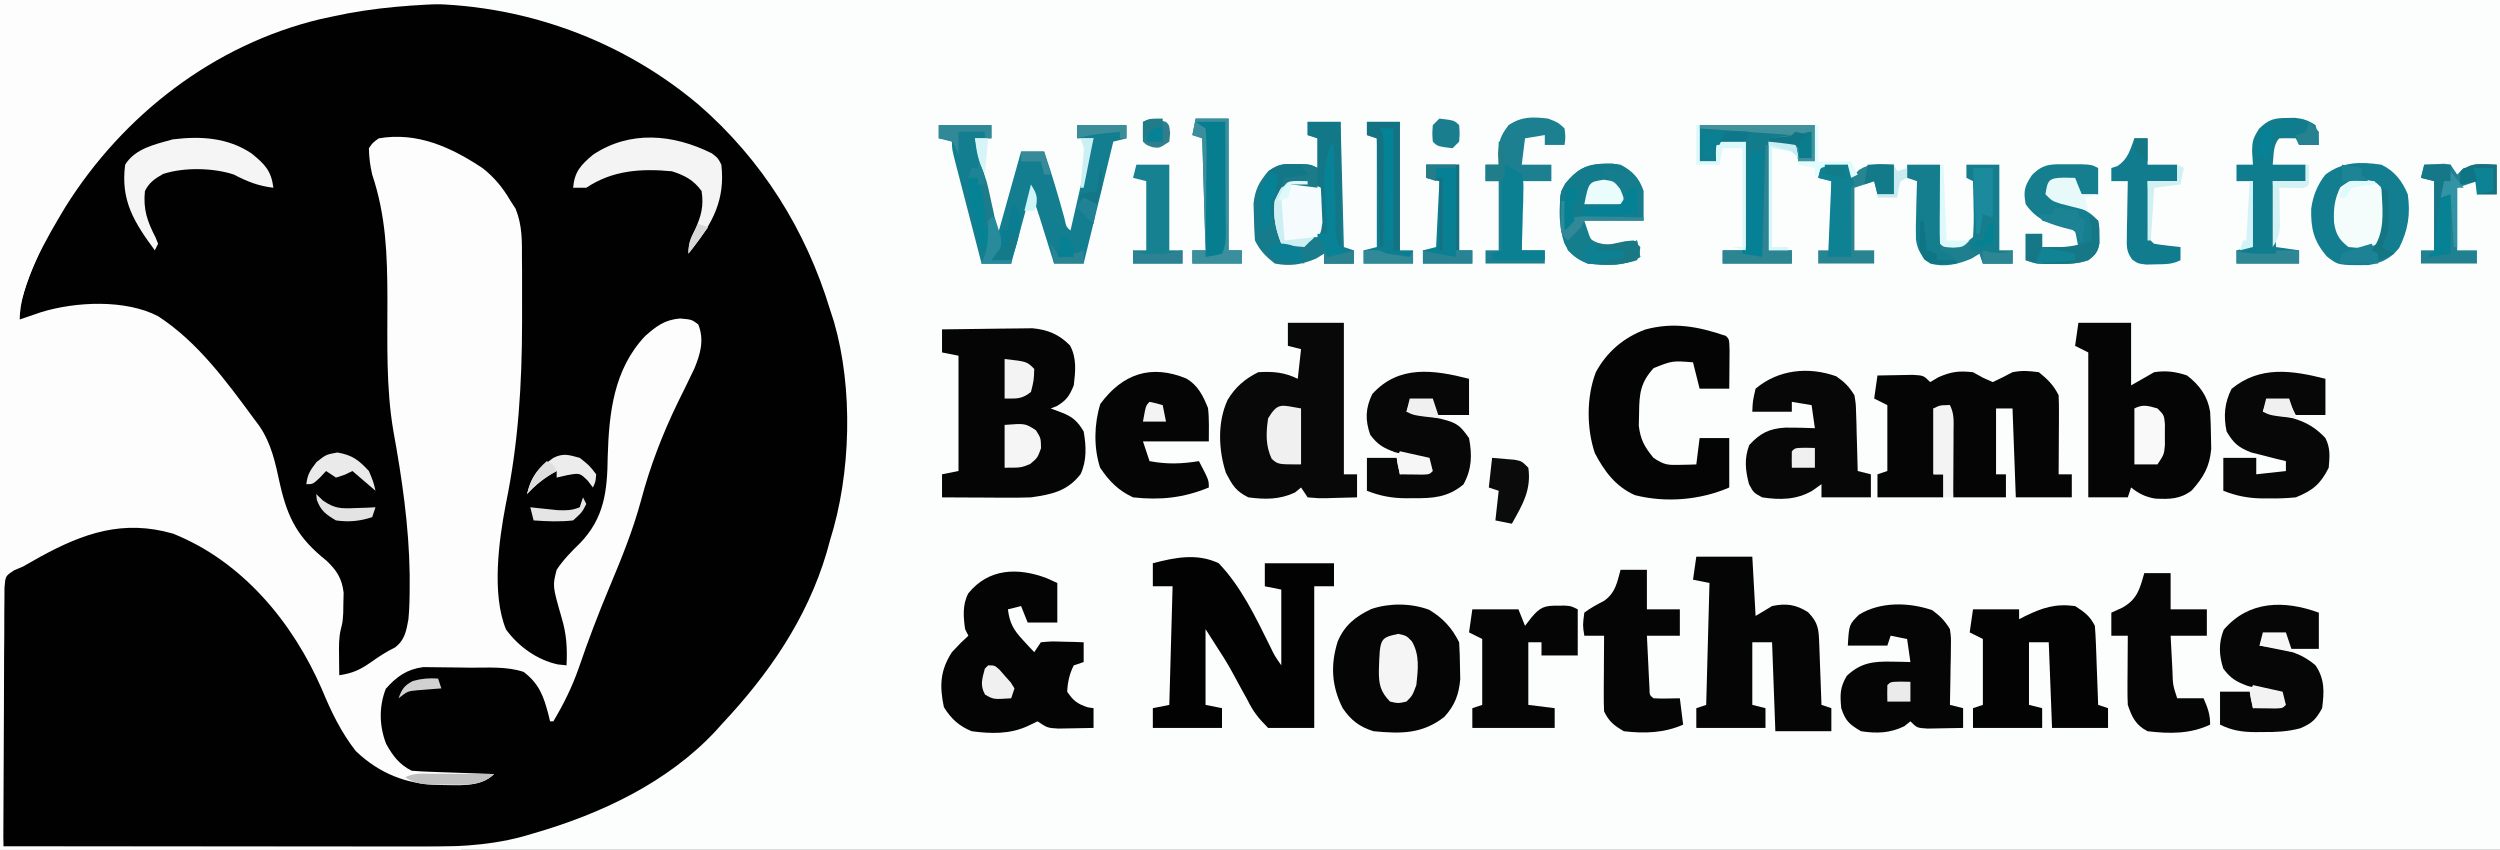 <?xml version="1.0" encoding="UTF-8"?>
<svg version="1.1" xmlns="http://www.w3.org/2000/svg" width="759" height="258">
<rect width="100%" height="100%" fill="#333333" stroke="none"/>
<path d="M0 0 C250.47 0 500.94 0 759 0 C759 85.14 759 170.28 759 258 C508.53 258 258.06 258 0 258 C0 172.86 0 87.72 0 0 Z " fill="#FCFDFD" transform="translate(0,0)"/>
<path d="M0 0 C19.152 16.631 32.515 37.932 39.875 62.188 C40.268 63.402 40.661 64.616 41.066 65.867 C46.964 86.179 46.235 112.122 39.875 132.188 C39.536 133.42 39.197 134.652 38.848 135.922 C32.855 156.14 21.191 172.964 6.875 188.188 C6.349 188.778 5.823 189.368 5.281 189.977 C-9.4 205.782 -29.744 215.299 -50.125 221.188 C-51.252 221.516 -52.378 221.845 -53.539 222.184 C-64.594 225.169 -75.645 225.334 -87.042 225.301 C-88.403 225.301 -89.764 225.301 -91.125 225.301 C-94.786 225.302 -98.446 225.296 -102.107 225.289 C-105.945 225.283 -109.783 225.282 -113.622 225.281 C-120.874 225.278 -128.127 225.27 -135.38 225.26 C-143.644 225.248 -151.907 225.243 -160.171 225.238 C-177.156 225.227 -194.14 225.21 -211.125 225.188 C-211.473 214.653 -211.739 204.119 -211.902 193.579 C-211.98 188.684 -212.086 183.793 -212.257 178.901 C-212.42 174.173 -212.509 169.45 -212.548 164.72 C-212.576 162.921 -212.63 161.123 -212.711 159.325 C-213.305 145.637 -213.305 145.637 -209.677 141.56 C-205.567 138.254 -200.957 136.208 -196.125 134.188 C-194.143 133.213 -192.164 132.235 -190.188 131.25 C-178.869 126.395 -168.749 125.978 -157.125 130.188 C-148.366 134.593 -141.118 140.38 -134.125 147.188 C-133.489 147.773 -132.854 148.358 -132.199 148.961 C-121.881 158.707 -116.16 171.431 -110.309 184.117 C-105.646 194.089 -101.39 199.152 -91.238 203.426 C-86.51 205.13 -82.199 205.34 -77.188 205.312 C-76.484 205.316 -75.781 205.32 -75.057 205.324 C-71.27 205.317 -67.816 204.991 -64.125 204.188 C-65.123 204.173 -65.123 204.173 -66.141 204.159 C-69.178 204.105 -72.214 204.022 -75.25 203.938 C-76.297 203.923 -77.343 203.909 -78.422 203.895 C-84.583 203.7 -88.453 203.344 -93.125 199.188 C-97.336 193.379 -97.913 187.204 -97.125 180.188 C-94.755 175.264 -91.836 172.853 -87.125 170.188 C-83.693 169.686 -83.693 169.686 -79.969 169.691 C-79.303 169.69 -78.638 169.688 -77.953 169.687 C-76.554 169.689 -75.156 169.7 -73.757 169.721 C-71.63 169.75 -69.506 169.742 -67.379 169.729 C-55.702 169.782 -55.702 169.782 -50.125 173.188 C-46.75 177.312 -45.344 181.107 -44.125 186.188 C-39.492 177.048 -36.052 167.62 -32.659 157.969 C-30.16 150.914 -27.431 144.01 -24.5 137.125 C-21.332 129.653 -18.91 122.211 -16.812 114.375 C-14.066 104.141 -10.007 94.953 -5.124 85.559 C-2.268 79.995 -0.168 75.504 -0.125 69.188 C-0.785 68.198 -1.445 67.207 -2.125 66.188 C-6.484 65.403 -9.445 65.986 -13.125 68.312 C-20.829 74.623 -24.725 85.56 -26.125 95.188 C-26.381 98.978 -26.437 102.764 -26.5 106.562 C-26.903 118.32 -27.771 126.111 -36.312 134.75 C-37.193 135.556 -38.073 136.361 -38.98 137.191 C-42.052 140.05 -42.1 140.796 -42.375 145.125 C-42.345 149.873 -41.151 153.938 -39.793 158.457 C-38.813 162.464 -38.923 166.081 -39.125 170.188 C-41.242 170.922 -41.242 170.922 -44.125 171.188 C-47.133 169.641 -47.133 169.641 -50.25 167.438 C-51.284 166.721 -52.318 166.004 -53.383 165.266 C-54.288 164.58 -55.193 163.894 -56.125 163.188 C-56.7 162.77 -57.275 162.352 -57.867 161.922 C-61.463 156.963 -61.483 150.027 -61.438 144.125 C-61.434 143.361 -61.431 142.597 -61.427 141.81 C-61.218 130.249 -59.577 118.598 -57.368 107.258 C-54.852 93.826 -54.599 80.536 -54.624 66.896 C-54.625 63.034 -54.583 59.174 -54.539 55.312 C-54.534 52.831 -54.531 50.349 -54.531 47.867 C-54.507 46.156 -54.507 46.156 -54.482 44.41 C-54.557 35.681 -56.804 30.155 -62.375 23.5 C-72.179 15.256 -81.717 10.683 -94.691 10.852 C-97.302 10.962 -97.302 10.962 -99.125 13.188 C-98.973 17.065 -98.392 20.375 -97.18 24.066 C-93.602 35.211 -93.648 45.979 -93.682 57.605 C-93.718 78.519 -92.356 98.496 -88.659 119.06 C-87.219 127.492 -86.943 135.833 -86.938 144.375 C-86.925 145.416 -86.913 146.457 -86.9 147.529 C-86.876 160.234 -86.876 160.234 -90.508 165.004 C-92.276 166.298 -94.005 167.221 -96 168.125 C-98.734 169.414 -100.475 170.489 -102.812 172.5 C-105.125 174.188 -105.125 174.188 -107.77 173.793 C-108.935 173.493 -108.935 173.493 -110.125 173.188 C-110.152 171.271 -110.171 169.354 -110.188 167.438 C-110.199 166.37 -110.211 165.303 -110.223 164.203 C-110.139 161.607 -109.766 159.668 -109.125 157.188 C-108.984 155.212 -108.905 153.231 -108.875 151.25 C-108.849 150.23 -108.823 149.211 -108.797 148.16 C-109.27 143.872 -110.892 141.359 -113.992 138.414 C-114.655 137.886 -115.317 137.357 -116 136.812 C-124.312 129.705 -126.562 122.697 -128.762 112.129 C-130.348 104.933 -132.612 99.982 -137.125 94.188 C-137.965 93.082 -138.805 91.977 -139.645 90.871 C-153.511 71.832 -153.511 71.832 -174.125 62.188 C-177.07 61.909 -179.981 61.854 -182.938 61.875 C-183.721 61.877 -184.505 61.879 -185.313 61.881 C-191.613 61.989 -197.171 63.113 -203.125 65.188 C-204.456 65.529 -205.789 65.863 -207.125 66.188 C-205.919 59.821 -204.108 54.016 -201.562 48.062 C-201.035 46.829 -201.035 46.829 -200.497 45.57 C-194.63 32.193 -187.009 20.905 -177.125 10.188 C-176.261 9.241 -175.398 8.295 -174.508 7.32 C-128.139 -41.25 -50.632 -42.703 0 0 Z " fill="#010101" transform="translate(212.125,31.812)"/>
<path d="M0 0 C46.53 0 93.06 0 141 0 C141 0.33 141 0.66 141 1 C140.088 1.022 140.088 1.022 139.158 1.044 C126.177 1.39 113.688 2.18 101 5 C99.764 5.266 98.528 5.531 97.254 5.805 C64.975 13.524 37.365 34.872 19.855 62.828 C14.299 72.092 6 86.051 6 97 C6.592 96.795 7.183 96.59 7.793 96.379 C8.583 96.109 9.373 95.84 10.188 95.562 C10.965 95.296 11.742 95.029 12.543 94.754 C22.996 91.547 38.126 90.846 48 96 C59.984 103.796 68.623 115.63 77 127 C77.81 128.081 77.81 128.081 78.637 129.184 C82.426 134.657 83.603 140.567 85 147 C87.395 157.582 90.627 163.441 99.133 170.227 C102.233 173.171 103.855 175.684 104.328 179.973 C104.302 180.992 104.277 182.012 104.25 183.062 C104.235 184.085 104.219 185.107 104.203 186.16 C104 189 104 189 103.488 190.98 C102.816 193.762 102.906 196.394 102.938 199.25 C102.947 200.328 102.956 201.405 102.965 202.516 C102.976 203.335 102.988 204.155 103 205 C106.864 204.442 109.323 203.373 112.5 201.125 C114.971 199.386 117.216 197.894 119.938 196.562 C122.919 194.304 123.345 191.533 124 188 C124.334 184.475 124.38 180.977 124.375 177.438 C124.375 176.409 124.375 175.38 124.375 174.321 C124.169 159.782 122.044 145.192 119.434 130.901 C117.159 117.596 117.642 104.036 117.619 90.579 C117.582 77.359 117.204 65.59 113 53 C112.352 50.197 112.056 47.894 112 45 C113.152 43.324 113.152 43.324 115 42 C126.716 39.993 137.009 44.717 146.551 51.074 C150.151 53.905 152.702 57.059 155 61 C155.51 61.787 156.021 62.574 156.547 63.385 C158.631 68.571 158.467 73.388 158.469 78.93 C158.478 80.101 158.488 81.272 158.497 82.479 C158.518 86.278 158.512 90.076 158.5 93.875 C158.5 95.804 158.5 95.804 158.501 97.773 C158.477 116.672 157.375 134.625 153.55 153.129 C151.432 164.182 149.235 180.423 153.625 191.102 C157.376 196.281 163.117 200.382 169.355 201.719 C170.228 201.812 171.101 201.904 172 202 C172.258 196.755 172.015 192.542 170.5 187.5 C167.736 177.878 167.736 177.878 169 173 C170.99 169.967 173.407 167.523 176 165 C183.482 157.299 184.379 149.04 184.5 138.688 C184.892 125.427 186.293 112.157 195.875 102.016 C199.355 98.971 201.728 97.116 206.438 96.688 C210 97 210 97 212 98.5 C213.87 103.175 212.662 107.396 210.808 111.889 C209.202 115.279 207.545 118.641 205.875 122 C201.124 131.789 197.394 141.445 194.601 151.984 C192.159 160.986 188.739 169.445 185.13 178.035 C181.709 186.186 178.582 194.394 175.725 202.76 C173.703 208.543 171.135 213.738 168 219 C167.67 219 167.34 219 167 219 C166.841 218.336 166.683 217.672 166.52 216.988 C165.038 211.38 163.753 207.684 159 204 C153.82 202.273 148.282 202.735 142.859 202.705 C141.416 202.693 139.974 202.673 138.532 202.643 C136.442 202.6 134.353 202.584 132.262 202.574 C131.014 202.56 129.765 202.545 128.479 202.53 C123.506 203.202 120.409 205.403 117.125 209.125 C115.006 214.541 115.122 220.45 117.25 225.875 C119.29 229.518 121.234 232.117 125 234 C126.885 234.153 128.774 234.25 130.664 234.316 C131.786 234.358 132.907 234.4 134.062 234.443 C135.238 234.483 136.414 234.522 137.625 234.562 C138.808 234.606 139.992 234.649 141.211 234.693 C144.141 234.8 147.07 234.902 150 235 C145.764 239.236 138.911 238.305 133.234 238.317 C123.466 238.137 115.077 234.8 108 228 C103.501 222.235 100.527 216.03 97.75 209.312 C88.915 188.976 73.599 170.416 52.5 162 C37.399 157.685 25.489 161.784 12.113 169.094 C10.401 170.048 8.7 171.024 7 172 C5.68 172.558 5.68 172.558 4.334 173.127 C1.631 174.878 1.631 174.878 1.361 178.474 C1.328 179.938 1.324 181.403 1.341 182.868 C1.33 183.681 1.32 184.494 1.309 185.332 C1.28 187.965 1.286 190.597 1.293 193.23 C1.28 194.856 1.266 196.481 1.249 198.106 C1.201 204.133 1.197 210.16 1.188 216.188 C1.126 229.656 1.064 243.124 1 257 C46.87 257 92.74 257 140 257 C140 257.33 140 257.66 140 258 C93.8 258 47.6 258 0 258 C0 172.86 0 87.72 0 0 Z " fill="#FDFDFD" transform="translate(0,0)"/>
<path d="M0 0 C4.305 -0.075 8.61 -0.129 12.915 -0.165 C14.378 -0.18 15.84 -0.2 17.303 -0.226 C19.413 -0.263 21.522 -0.28 23.633 -0.293 C24.9 -0.309 26.167 -0.324 27.473 -0.341 C32.156 0.112 35.536 1.515 38.852 4.879 C40.94 8.737 40.511 12.74 40 17 C38.65 20.24 37.8 21.52 34.812 23.312 C34.214 23.539 33.616 23.766 33 24 C34.093 24.413 35.186 24.825 36.312 25.25 C39.613 26.496 41.211 27.938 43 31 C43.786 35.337 43.988 39.939 42.051 43.98 C37.977 49.186 33.215 50.113 27 51 C24.837 51.078 22.672 51.108 20.508 51.098 C19.309 51.094 18.11 51.091 16.875 51.088 C15.019 51.075 15.019 51.075 13.125 51.062 C11.864 51.058 10.604 51.053 9.305 51.049 C6.203 51.037 3.102 51.021 0 51 C0 48.69 0 46.38 0 44 C2.475 43.505 2.475 43.505 5 43 C5 31.45 5 19.9 5 8 C3.35 7.67 1.7 7.34 0 7 C0 4.69 0 2.38 0 0 Z " fill="#050505" transform="translate(286,100)"/>
<path d="M0 0 C6.767 -1.763 13.462 -3.111 20 0 C26.812 7.119 31.182 16.33 35.53 25.089 C36.969 28.084 36.969 28.084 39 31 C39 23.41 39 15.82 39 8 C36.525 7.505 36.525 7.505 34 7 C34 4.69 34 2.38 34 0 C40.93 0 47.86 0 55 0 C55 2.31 55 4.62 55 7 C53.02 7 51.04 7 49 7 C49 21.19 49 35.38 49 50 C44.38 50 39.76 50 35 50 C31.835 46.815 30.465 45.03 28.562 41.188 C28.08 40.323 27.598 39.459 27.101 38.569 C26.142 36.852 25.202 35.124 24.284 33.386 C22.594 30.245 20.704 27.296 18.75 24.312 C17.843 22.889 16.935 21.466 16 20 C16 27.59 16 35.18 16 43 C17.65 43.33 19.3 43.66 21 44 C21 45.98 21 47.96 21 50 C14.07 50 7.14 50 0 50 C0 48.02 0 46.04 0 44 C2.475 43.505 2.475 43.505 5 43 C5.33 31.12 5.66 19.24 6 7 C4.02 7 2.04 7 0 7 C0 4.69 0 2.38 0 0 Z " fill="#020202" transform="translate(350,171)"/>
<path d="M0 0 C1.011 0.557 2.021 1.114 3.062 1.688 C4.517 2.337 4.517 2.337 6 3 C8.034 2.071 10.032 1.062 12 0 C14.974 -0.581 16.887 -0.395 20 0 C22.691 2.176 24.455 3.911 26 7 C26.085 8.813 26.107 10.63 26.098 12.445 C26.094 13.522 26.091 14.598 26.088 15.707 C26.075 17.399 26.075 17.399 26.062 19.125 C26.058 20.261 26.053 21.396 26.049 22.566 C26.037 25.378 26.021 28.189 26 31 C27.32 31 28.64 31 30 31 C30 33.31 30 35.62 30 38 C24.39 38 18.78 38 13 38 C12.67 29.09 12.34 20.18 12 11 C10.35 11 8.7 11 7 11 C7 17.6 7 24.2 7 31 C7.99 31 8.98 31 10 31 C10 33.31 10 35.62 10 38 C4.72 38 -0.56 38 -6 38 C-6.495 24.14 -6.495 24.14 -7 10 C-8.65 10.33 -10.3 10.66 -12 11 C-12 17.6 -12 24.2 -12 31 C-11.01 31 -10.02 31 -9 31 C-9 33.31 -9 35.62 -9 38 C-15.6 38 -22.2 38 -29 38 C-29 35.69 -29 33.38 -29 31 C-28.01 30.67 -27.02 30.34 -26 30 C-26 23.4 -26 16.8 -26 10 C-27.32 9.34 -28.64 8.68 -30 8 C-29.67 5.69 -29.34 3.38 -29 1 C-26.709 0.946 -24.417 0.907 -22.125 0.875 C-20.211 0.84 -20.211 0.84 -18.258 0.805 C-15 1 -15 1 -13 3 C-12.154 2.505 -11.309 2.01 -10.438 1.5 C-6.539 -0.201 -4.212 -0.451 0 0 Z " fill="#050505" transform="translate(599,113)"/>
<path d="M0 0 C5.61 0 11.22 0 17 0 C17 15.18 17 30.36 17 46 C18.32 46 19.64 46 21 46 C21 48.31 21 50.62 21 53 C18.541 53.081 16.085 53.14 13.625 53.188 C12.926 53.213 12.228 53.238 11.508 53.264 C9.477 53.293 9.477 53.293 6 53 C5.34 52.01 4.68 51.02 4 50 C3.402 50.495 2.804 50.99 2.188 51.5 C-2.52 53.716 -6.883 53.67 -12 53 C-15.859 51.071 -16.804 49.372 -18.812 45.562 C-21.088 38.567 -21.421 30.197 -18.312 23.438 C-16.006 19.547 -13.044 17.022 -9 15 C-4.445 14.742 -1.122 15.001 3 17 C3.33 14.03 3.66 11.06 4 8 C2.68 7.67 1.36 7.34 0 7 C0 4.69 0 2.38 0 0 Z " fill="#080808" transform="translate(391,98)"/>
<path d="M0 0 C5.28 0 10.56 0 16 0 C16 6.27 16 12.54 16 19 C18.31 17.68 20.62 16.36 23 15 C26.57 14.439 29.582 14.831 33 16 C36.785 18.93 39.226 22.245 40 27 C40.144 29.456 40.221 31.915 40.25 34.375 C40.276 35.661 40.302 36.948 40.328 38.273 C39.851 43.689 38.015 46.861 34.438 50.875 C30.959 53.57 27.63 53.582 23.348 53.375 C20.382 52.901 18.339 51.871 16 50 C15.67 50.99 15.34 51.98 15 53 C11.04 53 7.08 53 3 53 C3 38.48 3 23.96 3 9 C1.68 8.34 0.36 7.68 -1 7 C-0.67 4.69 -0.34 2.38 0 0 Z " fill="#050505" transform="translate(631,98)"/>
<path d="M0 0 C1.093 0.495 2.186 0.99 3.312 1.5 C3.312 5.46 3.312 9.42 3.312 13.5 C0.343 13.5 -2.627 13.5 -5.688 13.5 C-6.348 11.85 -7.008 10.2 -7.688 8.5 C-9.008 8.83 -10.328 9.16 -11.688 9.5 C-11.169 13.672 -9.976 15.754 -7.125 18.812 C-6.484 19.51 -5.844 20.207 -5.184 20.926 C-4.69 21.445 -4.196 21.965 -3.688 22.5 C-3.027 21.51 -2.368 20.52 -1.688 19.5 C1.352 19.207 1.352 19.207 4.938 19.312 C6.126 19.34 7.315 19.367 8.539 19.395 C9.454 19.429 10.37 19.464 11.312 19.5 C11.312 21.48 11.312 23.46 11.312 25.5 C10.322 25.83 9.332 26.16 8.312 26.5 C7.006 29.059 6.441 31.635 6.312 34.5 C8.147 37.251 9.445 38.211 12.562 39.25 C13.14 39.333 13.717 39.415 14.312 39.5 C14.312 41.48 14.312 43.46 14.312 45.5 C12.042 45.554 9.771 45.593 7.5 45.625 C5.603 45.66 5.603 45.66 3.668 45.695 C0.312 45.5 0.312 45.5 -2.688 43.5 C-4.111 44.181 -4.111 44.181 -5.562 44.875 C-10.998 47.442 -16.824 47.289 -22.688 46.5 C-26.519 44.935 -28.918 42.738 -31.125 39.188 C-32.475 32.736 -32.291 28.091 -28.688 22.5 C-26 19.625 -26 19.625 -23.688 17.5 C-24.017 16.84 -24.348 16.18 -24.688 15.5 C-25.213 11.743 -25.515 8.072 -23.711 4.645 C-17.616 -2.927 -8.727 -3.282 0 0 Z " fill="#040404" transform="translate(317.688,175.5)"/>
<path d="M0 0 C5.61 0 11.22 0 17 0 C17.33 5.94 17.66 11.88 18 18 C19.65 17.01 21.3 16.02 23 15 C27.289 14.098 30.24 14.515 33.938 16.875 C37.072 20.105 37.154 22.042 37.316 26.445 C37.358 27.522 37.4 28.598 37.443 29.707 C37.483 30.835 37.522 31.963 37.562 33.125 C37.606 34.261 37.649 35.396 37.693 36.566 C37.8 39.377 37.902 42.189 38 45 C38.99 45.33 39.98 45.66 41 46 C41 48.31 41 50.62 41 53 C35.39 53 29.78 53 24 53 C23.67 44.09 23.34 35.18 23 26 C21.02 26 19.04 26 17 26 C17 32.27 17 38.54 17 45 C18.32 45.33 19.64 45.66 21 46 C21 47.98 21 49.96 21 52 C14.07 52 7.14 52 0 52 C0 50.02 0 48.04 0 46 C1.485 45.505 1.485 45.505 3 45 C3.33 32.79 3.66 20.58 4 8 C2.35 7.67 0.7 7.34 -1 7 C-0.67 4.69 -0.34 2.38 0 0 Z " fill="#050505" transform="translate(515,169)"/>
<path d="M0 0 C1 1 1 1 1.098 4.379 C1.091 5.773 1.079 7.168 1.062 8.562 C1.058 9.273 1.053 9.984 1.049 10.717 C1.037 12.478 1.019 14.239 1 16 C-1.97 16 -4.94 16 -8 16 C-8.66 13.36 -9.32 10.72 -10 8 C-16.242 7.497 -16.242 7.497 -21.938 9.75 C-25.944 14.12 -26.316 17.454 -26.375 23.375 C-26.403 24.661 -26.432 25.948 -26.461 27.273 C-25.928 31.581 -24.725 33.665 -22 37 C-18.686 39.209 -17.655 39.225 -13.812 39.125 C-12.911 39.107 -12.01 39.089 -11.082 39.07 C-10.395 39.047 -9.708 39.024 -9 39 C-8.67 36.36 -8.34 33.72 -8 31 C-5.03 31 -2.06 31 1 31 C1 35.95 1 40.9 1 46 C-7.805 49.842 -18.327 50.709 -27.699 48.309 C-33.542 45.649 -36.857 41.167 -39.812 35.562 C-42.339 28.012 -42.371 18.439 -39.5 11 C-36.191 4.847 -31.081 0.513 -24.562 -1.938 C-15.958 -4.305 -8.341 -2.875 0 0 Z " fill="#040404" transform="translate(524,102)"/>
<path d="M0 0 C4.197 2.518 6.908 5.44 9.125 9.875 C9.275 12.288 9.347 14.707 9.375 17.125 C9.401 18.43 9.427 19.734 9.453 21.078 C9.048 25.764 7.81 29.028 4.625 32.52 C-2.115 37.768 -8.552 37.658 -16.875 36.875 C-21.141 35.54 -23.742 33.548 -26.242 29.855 C-29.627 23.191 -29.973 16.72 -27.75 9.625 C-25.673 4.707 -22.346 2.041 -17.516 -0.238 C-12.008 -2.088 -5.474 -2.029 0 0 Z " fill="#050505" transform="translate(433.875,185.125)"/>
<path d="M0 0 C2.81 1.794 4.509 3.019 6 6 C6.153 7.812 6.249 9.628 6.316 11.445 C6.358 12.522 6.4 13.598 6.443 14.707 C6.483 15.835 6.522 16.963 6.562 18.125 C6.606 19.261 6.649 20.396 6.693 21.566 C6.8 24.377 6.902 27.189 7 30 C7.99 30.33 8.98 30.66 10 31 C10 32.98 10 34.96 10 37 C4.39 37 -1.22 37 -7 37 C-7.495 24.13 -7.495 24.13 -8 11 C-9.98 11 -11.96 11 -14 11 C-14 17.27 -14 23.54 -14 30 C-12.68 30.33 -11.36 30.66 -10 31 C-10 32.98 -10 34.96 -10 37 C-16.93 37 -23.86 37 -31 37 C-31 35.02 -31 33.04 -31 31 C-30.01 30.67 -29.02 30.34 -28 30 C-28 23.4 -28 16.8 -28 10 C-29.32 9.34 -30.64 8.68 -32 8 C-31.67 5.69 -31.34 3.38 -31 1 C-26.38 1 -21.76 1 -17 1 C-17 1.99 -17 2.98 -17 4 C-16.165 3.567 -16.165 3.567 -15.312 3.125 C-9.902 0.493 -6.019 -0.803 0 0 Z " fill="#030303" transform="translate(630,184)"/>
<path d="M0 0 C2.563 1.794 3.867 3.104 5.5 5.75 C5.932 8.315 5.932 8.315 6.012 11.172 C6.047 12.197 6.083 13.221 6.119 14.277 C6.153 15.873 6.153 15.873 6.188 17.5 C6.222 18.579 6.256 19.658 6.291 20.77 C6.373 23.43 6.443 26.089 6.5 28.75 C7.82 29.08 9.14 29.41 10.5 29.75 C10.5 32.06 10.5 34.37 10.5 36.75 C5.55 36.75 0.6 36.75 -4.5 36.75 C-4.5 35.43 -4.5 34.11 -4.5 32.75 C-5.428 33.41 -6.356 34.07 -7.312 34.75 C-12.17 37.526 -17.052 37.57 -22.5 36.75 C-25.125 35.312 -25.125 35.312 -26.5 32.75 C-27.621 28.488 -27.979 25.046 -26.438 20.875 C-23.146 17.265 -20.373 15.86 -15.441 15.57 C-12.454 15.563 -9.484 15.62 -6.5 15.75 C-6.83 13.44 -7.16 11.13 -7.5 8.75 C-10.47 8.255 -10.47 8.255 -13.5 7.75 C-13.5 8.74 -13.5 9.73 -13.5 10.75 C-17.46 10.75 -21.42 10.75 -25.5 10.75 C-25.375 7.5 -25.375 7.5 -24.5 3.75 C-17.611 -2.067 -8.43 -3.011 0 0 Z " fill="#070707" transform="translate(557.5,114.25)"/>
<path d="M0 0 C2.446 1.802 3.791 3.171 5.375 5.75 C5.716 8.315 5.716 8.315 5.668 11.172 C5.653 12.709 5.653 12.709 5.639 14.277 C5.614 15.341 5.588 16.404 5.562 17.5 C5.542 19.118 5.542 19.118 5.521 20.77 C5.486 23.43 5.437 26.09 5.375 28.75 C6.695 29.08 8.015 29.41 9.375 29.75 C9.375 31.73 9.375 33.71 9.375 35.75 C7.084 35.804 4.792 35.843 2.5 35.875 C1.224 35.898 -0.052 35.921 -1.367 35.945 C-4.625 35.75 -4.625 35.75 -6.625 33.75 C-7.244 34.245 -7.862 34.74 -8.5 35.25 C-12.897 37.36 -16.826 37.475 -21.625 36.75 C-25.182 34.645 -26.32 33.666 -27.625 29.75 C-28.001 25.692 -28.057 23.47 -25.938 19.938 C-21.76 15.986 -17.94 15.501 -12.312 15.625 C-11.244 15.643 -10.175 15.661 -9.074 15.68 C-8.266 15.703 -7.458 15.726 -6.625 15.75 C-6.955 13.44 -7.285 11.13 -7.625 8.75 C-10.1 8.255 -10.1 8.255 -12.625 7.75 C-12.955 8.74 -13.285 9.73 -13.625 10.75 C-17.585 10.75 -21.545 10.75 -25.625 10.75 C-25.258 4.383 -25.258 4.383 -22.25 1.375 C-15.775 -2.634 -7.062 -2.435 0 0 Z " fill="#050505" transform="translate(586.625,185.25)"/>
<path d="M0 0 C3.485 2.079 5.048 5.266 6.512 8.926 C6.906 12.279 6.762 15.675 6.762 19.051 C0.162 19.051 -6.438 19.051 -13.238 19.051 C-12.578 21.031 -11.918 23.011 -11.238 25.051 C-5.892 26.053 -1.615 25.9 3.762 25.051 C6.762 30.801 6.762 30.801 6.762 33.051 C-0.888 36.216 -7.985 36.962 -16.238 36.051 C-20.756 33.948 -23.459 31.169 -26.238 27.051 C-28.239 20.982 -28.074 13.706 -26.176 7.676 C-19.399 -1.506 -10.736 -4.45 0 0 Z " fill="#050505" transform="translate(360.238,114.949)"/>
<path d="M0 0 C5.28 0 10.56 0 16 0 C16 1.32 16 2.64 16 4 C14.35 4 12.7 4 11 4 C11.254 5.004 11.508 6.008 11.77 7.043 C13.945 15.675 16.027 24.319 18 33 C20.31 24.75 22.62 16.5 25 8 C27.31 8 29.62 8 32 8 C34.296 14.657 36.262 21.367 38.133 28.156 C38.718 30.875 38.718 30.875 40 32 C40.265 30.834 40.265 30.834 40.535 29.645 C41.333 26.138 42.135 22.631 42.938 19.125 C43.215 17.902 43.493 16.678 43.779 15.418 C44.181 13.668 44.181 13.668 44.59 11.883 C44.836 10.804 45.082 9.725 45.336 8.614 C46 6 46 6 47 4 C45.35 4 43.7 4 42 4 C42 2.68 42 1.36 42 0 C46.95 0 51.9 0 57 0 C57 1.32 57 2.64 57 4 C55.68 4.33 54.36 4.66 53 5 C50.03 17.21 47.06 29.42 44 42 C41.03 42 38.06 42 35 42 C34.662 40.915 34.325 39.829 33.977 38.711 C33.526 37.266 33.076 35.82 32.625 34.375 C32.403 33.662 32.182 32.949 31.953 32.215 C31.734 31.512 31.515 30.81 31.289 30.086 C31.09 29.447 30.891 28.808 30.686 28.15 C29.816 25.425 28.905 22.714 28 20 C26.02 27.26 24.04 34.52 22 42 C19.03 42 16.06 42 13 42 C11.715 37.053 10.434 32.105 9.155 27.156 C8.719 25.472 8.283 23.788 7.845 22.104 C7.217 19.687 6.593 17.27 5.969 14.852 C5.772 14.096 5.575 13.341 5.372 12.563 C4 7.228 4 7.228 4 5 C2.68 4.67 1.36 4.34 0 4 C0 2.68 0 1.36 0 0 Z " fill="#127E90" transform="translate(285,38)"/>
<path d="M0 0 C0 3.63 0 7.26 0 11 C-2.97 11 -5.94 11 -9 11 C-9.66 9.68 -10.32 8.36 -11 7 C-13.31 7 -15.62 7 -18 7 C-18.33 7.99 -18.66 8.98 -19 10 C-18.131 10.159 -17.262 10.317 -16.367 10.48 C-9.59 11.853 -4.754 12.85 0 18 C1.555 21.11 1.286 23.563 1 27 C-1.487 31.973 -3.897 33.948 -9 36 C-11.763 36.259 -14.252 36.377 -17 36.312 C-17.686 36.316 -18.372 36.319 -19.078 36.322 C-23.411 36.277 -26.973 35.579 -31 34 C-31 30.7 -31 27.4 -31 24 C-27.7 24 -24.4 24 -21 24 C-21 25.65 -21 27.3 -21 29 C-18.03 28.67 -15.06 28.34 -12 28 C-12 27.01 -12 26.02 -12 25 C-12.964 24.769 -13.928 24.539 -14.922 24.301 C-16.185 23.975 -17.448 23.649 -18.75 23.312 C-20.003 22.999 -21.256 22.686 -22.547 22.363 C-26.46 20.818 -27.874 19.594 -30 16 C-30.983 11.374 -30.648 7.269 -28.5 3.062 C-19.897 -4.035 -10.129 -2.572 0 0 Z " fill="#070707" transform="translate(706,115)"/>
<path d="M0 0 C0 3.63 0 7.26 0 11 C-3.3 11 -6.6 11 -10 11 C-10.33 9.68 -10.66 8.36 -11 7 C-13.31 7 -15.62 7 -18 7 C-18.33 7.99 -18.66 8.98 -19 10 C-18.131 10.159 -17.262 10.317 -16.367 10.48 C-3.598 13.066 -3.598 13.066 0 18 C0.972 23.164 0.866 27.429 -1.688 32.062 C-6.399 36.01 -10.966 36.317 -16.938 36.25 C-17.973 36.262 -17.973 36.262 -19.029 36.273 C-23.394 36.257 -26.945 35.599 -31 34 C-31 30.7 -31 27.4 -31 24 C-28.03 24 -25.06 24 -22 24 C-21.67 25.65 -21.34 27.3 -21 29 C-18.03 28.67 -15.06 28.34 -12 28 C-12 27.01 -12 26.02 -12 25 C-12.964 24.758 -13.928 24.515 -14.922 24.266 C-16.817 23.763 -16.817 23.763 -18.75 23.25 C-20.003 22.925 -21.256 22.6 -22.547 22.266 C-26.105 20.962 -27.738 19.998 -30 17 C-31.584 12.462 -31.451 8.937 -29.375 4.625 C-21.288 -4.313 -10.683 -2.713 0 0 Z " fill="#070707" transform="translate(446,115)"/>
<path d="M0 0 C0 3.63 0 7.26 0 11 C-2.97 11 -5.94 11 -9 11 C-9.33 9.68 -9.66 8.36 -10 7 C-12.31 7 -14.62 7 -17 7 C-17.33 7.99 -17.66 8.98 -18 10 C-17.276 10.098 -16.551 10.196 -15.805 10.297 C-9.867 11.215 -5.622 12.089 -1 16 C1.834 20.252 1.638 24.01 1 29 C-0.848 32.412 -2.084 33.616 -5.645 35.109 C-9.501 36.133 -13.105 36.294 -17.062 36.25 C-17.757 36.258 -18.451 36.265 -19.166 36.273 C-23.219 36.258 -26.355 35.791 -30 34 C-30 30.7 -30 27.4 -30 24 C-27.03 24 -24.06 24 -21 24 C-20.67 25.65 -20.34 27.3 -20 29 C-17.03 28.67 -14.06 28.34 -11 28 C-11 27.01 -11 26.02 -11 25 C-11.964 24.758 -12.928 24.515 -13.922 24.266 C-15.817 23.763 -15.817 23.763 -17.75 23.25 C-19.003 22.925 -20.256 22.6 -21.547 22.266 C-25.105 20.962 -26.743 20.004 -29 17 C-30.34 12.906 -30.474 9.186 -28.875 5.188 C-21.254 -3.704 -10.54 -3.833 0 0 Z " fill="#060606" transform="translate(704,186)"/>
<path d="M0 0 C3.3 0 6.6 0 10 0 C10.33 12.54 10.66 25.08 11 38 C12.485 38.495 12.485 38.495 14 39 C14 40.32 14 41.64 14 43 C11.03 43 8.06 43 5 43 C5 42.01 5 41.02 5 40 C4.196 40.495 3.391 40.99 2.562 41.5 C-1.776 43.327 -5.356 43.941 -10 43 C-12.756 40.818 -14.436 39.128 -16 36 C-16.176 33.588 -16.267 31.168 -16.312 28.75 C-16.35 27.445 -16.387 26.141 -16.426 24.797 C-15.935 20.425 -14.769 18.372 -12 15 C-8.729 12.819 -7.726 12.751 -3.938 12.812 C-2.621 12.822 -2.621 12.822 -1.277 12.832 C1 13 1 13 3 14 C3 11.03 3 8.06 3 5 C2.01 4.67 1.02 4.34 0 4 C0 2.68 0 1.36 0 0 Z " fill="#167B8B" transform="translate(397,37)"/>
<path d="M0 0 C2.64 0 5.28 0 8 0 C8 3.96 8 7.92 8 12 C11.3 12 14.6 12 18 12 C18 14.64 18 17.28 18 20 C14.7 20 11.4 20 8 20 C8.14 22.98 8.287 25.958 8.438 28.938 C8.477 29.788 8.516 30.638 8.557 31.514 C8.599 32.323 8.64 33.131 8.684 33.965 C8.72 34.714 8.757 35.463 8.795 36.234 C8.818 38.025 8.818 38.025 10 39 C12.671 39.141 15.324 39.042 18 39 C18.33 41.64 18.66 44.28 19 47 C13.224 49.567 7.204 49.73 1 49 C-2.074 47.192 -3.43 46.14 -5 43 C-5.084 41.26 -5.107 39.516 -5.098 37.773 C-5.094 36.742 -5.091 35.711 -5.088 34.648 C-5.08 33.568 -5.071 32.488 -5.062 31.375 C-5.058 30.287 -5.053 29.199 -5.049 28.078 C-5.037 25.385 -5.021 22.693 -5 20 C-6.98 20 -8.96 20 -11 20 C-11.5 16.812 -11.5 16.812 -11 13 C-9.099 11.529 -7.105 10.519 -4.98 9.398 C-1.569 6.99 -1.065 3.927 0 0 Z " fill="#050505" transform="translate(492,173)"/>
<path d="M0 0 C2.64 0 5.28 0 8 0 C8 3.63 8 7.26 8 11 C11.63 11 15.26 11 19 11 C19 13.64 19 16.28 19 19 C15.37 19 11.74 19 8 19 C8.14 21.792 8.287 24.583 8.438 27.375 C8.477 28.169 8.516 28.963 8.557 29.781 C8.689 34.026 8.689 34.026 10 38 C12.64 38 15.28 38 18 38 C19.257 40.906 20 42.796 20 46 C13.906 48.874 7.605 48.789 1 48 C-2.545 46.189 -3.749 43.752 -5 40 C-5.081 38.373 -5.108 36.742 -5.098 35.113 C-5.094 34.175 -5.091 33.238 -5.088 32.271 C-5.08 31.295 -5.071 30.319 -5.062 29.312 C-5.058 28.324 -5.053 27.336 -5.049 26.318 C-5.037 23.879 -5.021 21.439 -5 19 C-6.65 19 -8.3 19 -10 19 C-10 16.69 -10 14.38 -10 12 C-8.907 11.505 -7.814 11.01 -6.688 10.5 C-2.134 7.956 -1.383 4.881 0 0 Z " fill="#050505" transform="translate(651,174)"/>
<path d="M0 0 C1.052 -0.004 1.052 -0.004 2.125 -0.008 C4 0.125 4 0.125 6 1.125 C6 5.745 6 10.365 6 15.125 C2.37 15.125 -1.26 15.125 -5 15.125 C-5 13.805 -5 12.485 -5 11.125 C-6.32 11.125 -7.64 11.125 -9 11.125 C-9 17.395 -9 23.665 -9 30.125 C-6.36 30.455 -3.72 30.785 -1 31.125 C-1 33.105 -1 35.085 -1 37.125 C-9.25 37.125 -17.5 37.125 -26 37.125 C-26 35.145 -26 33.165 -26 31.125 C-25.01 30.795 -24.02 30.465 -23 30.125 C-23 23.525 -23 16.925 -23 10.125 C-24.32 9.465 -25.64 8.805 -27 8.125 C-26.67 5.815 -26.34 3.505 -26 1.125 C-21.38 1.125 -16.76 1.125 -12 1.125 C-11.34 2.775 -10.68 4.425 -10 6.125 C-9.381 5.321 -8.762 4.516 -8.125 3.688 C-5.396 0.396 -4.104 -0.015 0 0 Z " fill="#050505" transform="translate(473,183.875)"/>
<path d="M0 0 C3.99 1.923 6.331 4.946 8 9 C8.878 15 8.091 19.931 5.363 25.309 C2.813 28.472 0.077 29.826 -3.902 30.469 C-13.11 30.564 -13.11 30.564 -16.625 27.812 C-20.574 23.136 -21.467 19.372 -21.316 13.348 C-20.793 9.465 -19.431 6.079 -17 3 C-11.7 -0.953 -6.378 -0.932 0 0 Z " fill="#127E90" transform="translate(723,50)"/>
<path d="M0 0 C11.55 0 23.1 0 35 0 C35 3.63 35 7.26 35 11 C33.35 11 31.7 11 30 11 C29.67 9.35 29.34 7.7 29 6 C26.36 5.67 23.72 5.34 21 5 C21 15.89 21 26.78 21 38 C23.31 38 25.62 38 28 38 C28 39.32 28 40.64 28 42 C21.07 42 14.14 42 7 42 C7 40.68 7 39.36 7 38 C9.31 38 11.62 38 14 38 C14 27.11 14 16.22 14 5 C11.36 5.33 8.72 5.66 6 6 C5.67 7.65 5.34 9.3 5 11 C3.35 11 1.7 11 0 11 C0 7.37 0 3.74 0 0 Z " fill="#127B8C" transform="translate(516,38)"/>
<path d="M0 0 C3.625 1.874 5.691 4.074 7 8 C7 10.97 7 13.94 7 17 C1.06 17 -4.88 17 -11 17 C-10.34 18.98 -9.68 20.96 -9 23 C-5.26 24.87 -0.532 24.306 3.5 23.5 C3.995 23.335 4.49 23.17 5 23 C5.33 24.65 5.66 26.3 6 28 C1.002 30.989 -4.357 30.611 -10 30 C-13.605 28.322 -15.349 27.308 -17.117 23.754 C-18.778 18.572 -18.777 13.358 -18 8 C-13.913 0.403 -8.234 -1.147 0 0 Z " fill="#157D8E" transform="translate(492,50)"/>
<path d="M0 0 C3.3 0 6.6 0 10 0 C10.33 7.92 10.66 15.84 11 24 C16.769 24.555 16.769 24.555 20 22 C20.221 19.049 20.281 16.316 20.188 13.375 C20.174 12.573 20.16 11.771 20.146 10.945 C20.111 8.963 20.057 6.982 20 5 C19.34 4.67 18.68 4.34 18 4 C18 2.68 18 1.36 18 0 C21.3 0 24.6 0 28 0 C28 8.58 28 17.16 28 26 C29.32 26 30.64 26 32 26 C32 27.32 32 28.64 32 30 C29.03 30 26.06 30 23 30 C22.67 29.01 22.34 28.02 22 27 C21.196 27.495 20.391 27.99 19.562 28.5 C15.412 30.247 11.43 31.224 7 30 C4.394 27.822 3.153 26.118 2.687 22.714 C2.606 20.027 2.651 17.374 2.75 14.688 C2.768 13.756 2.786 12.825 2.805 11.865 C2.852 9.576 2.917 7.288 3 5 C2.01 4.67 1.02 4.34 0 4 C0 2.68 0 1.36 0 0 Z " fill="#147E8F" transform="translate(579,50)"/>
<path d="M0 0 C3.062 1.188 3.062 1.188 5 3 C5.312 5.688 5.312 5.688 5 8 C3.02 8 1.04 8 -1 8 C-1 7.01 -1 6.02 -1 5 C-2.98 5.33 -4.96 5.66 -7 6 C-7.33 8.64 -7.66 11.28 -8 14 C-5.03 14 -2.06 14 1 14 C1 15.65 1 17.3 1 19 C-1.97 19 -4.94 19 -8 19 C-8 25.93 -8 32.86 -8 40 C-5.69 40 -3.38 40 -1 40 C-1 41.32 -1 42.64 -1 44 C-6.94 44 -12.88 44 -19 44 C-19 42.68 -19 41.36 -19 40 C-17.68 40 -16.36 40 -15 40 C-15 33.07 -15 26.14 -15 19 C-16.32 19 -17.64 19 -19 19 C-19 17.35 -19 15.7 -19 14 C-17.68 14 -16.36 14 -15 14 C-15.062 12.948 -15.124 11.896 -15.188 10.812 C-14.989 6.786 -14.425 5.144 -12 2 C-7.949 -0.7 -4.751 -0.533 0 0 Z " fill="#1C8090" transform="translate(470,36)"/>
<path d="M0 0 C1.156 -0.021 1.156 -0.021 2.336 -0.043 C4.91 0.216 6.48 0.744 8.625 2.188 C9.375 5.312 9.375 5.312 9.625 8.188 C7.645 8.188 5.665 8.188 3.625 8.188 C3.295 7.527 2.965 6.867 2.625 6.188 C0.959 6.145 -0.709 6.147 -2.375 6.188 C-4.343 8.156 -4.037 11.536 -4.375 14.188 C-1.075 14.188 2.225 14.188 5.625 14.188 C5.625 15.838 5.625 17.488 5.625 19.188 C2.325 19.188 -0.975 19.188 -4.375 19.188 C-4.045 25.788 -3.715 32.388 -3.375 39.188 C-1.065 39.517 1.245 39.847 3.625 40.188 C3.625 41.508 3.625 42.828 3.625 44.188 C-2.645 44.188 -8.915 44.188 -15.375 44.188 C-15.375 42.867 -15.375 41.547 -15.375 40.188 C-13.395 39.693 -13.395 39.693 -11.375 39.188 C-11.045 32.587 -10.715 25.988 -10.375 19.188 C-12.025 19.188 -13.675 19.188 -15.375 19.188 C-15.375 17.538 -15.375 15.887 -15.375 14.188 C-13.725 14.188 -12.075 14.188 -10.375 14.188 C-10.499 12.362 -10.499 12.362 -10.625 10.5 C-10.637 7.115 -10.414 6.249 -8.5 3.25 C-5.567 0.403 -3.981 0.033 0 0 Z " fill="#0F7D8D" transform="translate(694.375,35.812)"/>
<path d="M0 0 C1.875 1.438 1.875 1.438 2.875 3.438 C4.08 13.886 0.374 20.97 -5.953 29.004 C-6.34 29.477 -6.727 29.95 -7.125 30.438 C-7.125 27.222 -6.542 26.002 -5.125 23.188 C-3.256 19.083 -2.409 16.001 -3.125 11.438 C-5.611 8.031 -8.18 6.736 -12.125 5.438 C-21.554 4.561 -30.138 5.113 -38.125 10.438 C-39.445 10.438 -40.765 10.438 -42.125 10.438 C-41.707 5.557 -39.804 3.556 -36.125 0.438 C-24.929 -7.051 -11.793 -5.896 0 0 Z " fill="#F4F4F4" transform="translate(216.125,46.562)"/>
<path d="M0 0 C3.975 3.258 5.967 5.174 6.625 10.418 C2.032 9.871 -1.293 8.548 -5.375 6.418 C-11.633 4.332 -20.591 4.172 -26.879 6.242 C-29.366 7.639 -31.084 8.835 -32.375 11.418 C-32.948 17.036 -31.652 20.61 -29.152 25.5 C-28.896 26.133 -28.639 26.766 -28.375 27.418 C-28.705 28.078 -29.035 28.738 -29.375 29.418 C-35.62 20.969 -39.829 14.251 -38.375 3.418 C-35.327 -1.535 -29.274 -2.764 -23.938 -4.27 C-15.475 -5.302 -7.289 -4.855 0 0 Z " fill="#F5F5F5" transform="translate(76.375,46.582)"/>
<path d="M0 0 C1.887 -0.004 1.887 -0.004 3.812 -0.008 C7 0.125 7 0.125 9 1.125 C9 3.765 9 6.405 9 9.125 C7.35 9.125 5.7 9.125 4 9.125 C3.34 7.805 2.68 6.485 2 5.125 C-0.31 5.125 -2.62 5.125 -5 5.125 C-5.33 6.445 -5.66 7.765 -6 9.125 C-4.453 9.775 -4.453 9.775 -2.875 10.438 C6.226 14.351 6.226 14.351 9 17.125 C9.301 19.184 9.301 19.184 9.312 21.562 C9.329 22.345 9.346 23.127 9.363 23.934 C8.914 26.644 8.158 27.472 6 29.125 C2.638 30.246 0.037 30.258 -3.5 30.25 C-4.645 30.253 -5.789 30.255 -6.969 30.258 C-10 30.125 -10 30.125 -13 29.125 C-13 26.485 -13 23.845 -13 21.125 C-11.35 21.125 -9.7 21.125 -8 21.125 C-8 22.445 -8 23.765 -8 25.125 C-4.37 25.125 -0.74 25.125 3 25.125 C2.67 23.475 2.34 21.825 2 20.125 C1.336 19.966 0.672 19.808 -0.012 19.645 C-5.529 18.187 -9.591 17.012 -13 12.125 C-13.745 8.154 -13.373 6.684 -11.125 3.312 C-7.53 -0.388 -5.058 -0.01 0 0 Z " fill="#167F8F" transform="translate(628,49.875)"/>
<path d="M0 0 C3.3 0 6.6 0 10 0 C10 13.2 10 26.4 10 40 C11.32 40 12.64 40 14 40 C14 41.32 14 42.64 14 44 C9.05 44 4.1 44 -1 44 C-1 42.68 -1 41.36 -1 40 C0.32 40 1.64 40 3 40 C2.67 28.78 2.34 17.56 2 6 C1.01 5.67 0.02 5.34 -1 5 C-0.67 3.35 -0.34 1.7 0 0 Z " fill="#077E90" transform="translate(363,36)"/>
<path d="M0 0 C1.279 -0.062 2.558 -0.124 3.875 -0.188 C4.954 -0.24 4.954 -0.24 6.055 -0.293 C6.697 -0.196 7.339 -0.1 8 0 C8.66 0.99 9.32 1.98 10 3 C10.495 2.505 10.99 2.01 11.5 1.5 C15.116 -0.67 17.822 -0.209 22 0 C22 2.97 22 5.94 22 9 C20.02 9 18.04 9 16 9 C16 7.68 16 6.36 16 5 C14.02 5.66 12.04 6.32 10 7 C10 13.27 10 19.54 10 26 C11.98 26 13.96 26 16 26 C16 27.32 16 28.64 16 30 C10.39 30 4.78 30 -1 30 C-1 28.68 -1 27.36 -1 26 C0.32 26 1.64 26 3 26 C3 19.07 3 12.14 3 5 C1.68 4.67 0.36 4.34 -1 4 C-0.67 2.68 -0.34 1.36 0 0 Z " fill="#218191" transform="translate(736,50)"/>
<path d="M0 0 C1.279 -0.062 2.558 -0.124 3.875 -0.188 C4.954 -0.24 4.954 -0.24 6.055 -0.293 C6.697 -0.196 7.339 -0.1 8 0 C8.66 0.99 9.32 1.98 10 3 C10.495 2.505 10.99 2.01 11.5 1.5 C15.116 -0.67 17.822 -0.209 22 0 C22 2.97 22 5.94 22 9 C20.35 9 18.7 9 17 9 C16.67 7.68 16.34 6.36 16 5 C14.02 5.66 12.04 6.32 10 7 C10 13.27 10 19.54 10 26 C11.98 26 13.96 26 16 26 C16 27.32 16 28.64 16 30 C10.39 30 4.78 30 -1 30 C-1 28.68 -1 27.36 -1 26 C0.32 26 1.64 26 3 26 C3 19.07 3 12.14 3 5 C1.68 4.67 0.36 4.34 -1 4 C-0.67 2.68 -0.34 1.36 0 0 Z " fill="#298492" transform="translate(553,50)"/>
<path d="M0 0 C1.32 0 2.64 0 4 0 C4 2.64 4 5.28 4 8 C6.97 8 9.94 8 13 8 C13 9.65 13 11.3 13 13 C10.03 13 7.06 13 4 13 C4.14 15.98 4.287 18.958 4.438 21.938 C4.477 22.788 4.516 23.638 4.557 24.514 C4.619 25.727 4.619 25.727 4.684 26.965 C4.72 27.714 4.757 28.463 4.795 29.234 C4.818 31.025 4.818 31.025 6 32 C7.347 32.231 8.704 32.412 10.062 32.562 C11.362 32.707 12.661 32.851 14 33 C14 34.32 14 35.64 14 37 C11.42 38.29 9.443 38.204 6.562 38.25 C5.11 38.289 5.11 38.289 3.629 38.328 C1 38 1 38 -0.646 36.799 C-2.46 34.389 -2.345 32.889 -2.293 29.895 C-2.283 28.912 -2.274 27.929 -2.264 26.916 C-2.239 25.892 -2.213 24.868 -2.188 23.812 C-2.174 22.777 -2.16 21.741 -2.146 20.674 C-2.111 18.115 -2.062 15.558 -2 13 C-3.65 13 -5.3 13 -7 13 C-7 11.68 -7 10.36 -7 9 C-6.402 8.814 -5.804 8.629 -5.188 8.438 C-1.9 6.277 -1.351 3.649 0 0 Z " fill="#107C8E" transform="translate(648,42)"/>
<path d="M0 0 C3.3 0 6.6 0 10 0 C10 12.87 10 25.74 10 39 C11.32 39 12.64 39 14 39 C14 40.32 14 41.64 14 43 C9.05 43 4.1 43 -1 43 C-1 41.68 -1 40.36 -1 39 C0.98 38.505 0.98 38.505 3 38 C3 27.11 3 16.22 3 5 C2.01 4.67 1.02 4.34 0 4 C0 2.68 0 1.36 0 0 Z " fill="#0D7E92" transform="translate(415,37)"/>
<path d="M0 0 C3.3 0 6.6 0 10 0 C10 12.87 10 25.74 10 39 C7.208 36.208 7.688 34.368 7.586 30.461 C7.547 29.159 7.509 27.857 7.469 26.516 C7.437 25.135 7.406 23.755 7.375 22.375 C7.337 20.987 7.298 19.599 7.258 18.211 C7.163 14.807 7.078 11.404 7 8 C6.393 14.6 5.871 21.121 5.938 27.75 C5.947 28.941 5.956 30.132 5.965 31.359 C5.976 32.231 5.988 33.102 6 34 C5.34 34 4.68 34 4 34 C4 29.38 4 24.76 4 20 C0.7 19.67 -2.6 19.34 -6 19 C-8.757 22.955 -9.532 26.224 -10 31 C-11.858 27.865 -12.201 25.625 -12 22 C-11.34 21.67 -10.68 21.34 -10 21 C-9.344 18.473 -9.344 18.473 -9 16 C-9.99 15.67 -10.98 15.34 -12 15 C-8.729 12.819 -7.726 12.751 -3.938 12.812 C-2.621 12.822 -2.621 12.822 -1.277 12.832 C1 13 1 13 3 14 C3 11.03 3 8.06 3 5 C2.01 4.67 1.02 4.34 0 4 C0 2.68 0 1.36 0 0 Z " fill="#127888" transform="translate(397,37)"/>
<path d="M0 0 C3.938 0.562 3.938 0.562 5.664 2.254 C7.211 5.059 7.307 6.875 7.25 10.062 C7.246 11.001 7.242 11.939 7.238 12.906 C6.931 15.617 6.406 17.279 4.938 19.562 C1.809 21.127 -0.619 20.919 -4.062 20.562 C-6.904 18.377 -7.878 16.722 -8.441 13.18 C-8.633 9.03 -8.374 6.212 -6.562 2.438 C-3.971 0.494 -3.112 0.189 0 0 Z " fill="#F4FCFC" transform="translate(717.062,54.438)"/>
<path d="M0 0 C3.3 0 6.6 0 10 0 C10 8.58 10 17.16 10 26 C11.32 26 12.64 26 14 26 C14 27.32 14 28.64 14 30 C9.05 30 4.1 30 -1 30 C-1 28.68 -1 27.36 -1 26 C0.32 26 1.64 26 3 26 C3 19.07 3 12.14 3 5 C1.68 4.67 0.36 4.34 -1 4 C-0.67 2.68 -0.34 1.36 0 0 Z " fill="#158191" transform="translate(345,50)"/>
<path d="M0 0 C2.796 0.466 4.539 1.185 7 2.5 C7.135 4.748 7.232 6.999 7.312 9.25 C7.4 11.129 7.4 11.129 7.488 13.047 C7 16.5 7 16.5 4.719 18.969 C1.107 21.003 -1.051 20.429 -5 19.5 C-6.76 14.991 -7.518 11.337 -7 6.5 C-4.263 0.711 -4.263 0.711 0 0 Z " fill="#F6FCFD" transform="translate(394,54.5)"/>
<path d="M0 0 C3.3 0 6.6 0 10 0 C10 8.58 10 17.16 10 26 C11.32 26 12.64 26 14 26 C14 27.32 14 28.64 14 30 C9.05 30 4.1 30 -1 30 C-1 28.68 -1 27.36 -1 26 C0.32 25.67 1.64 25.34 3 25 C3.33 18.4 3.66 11.8 4 5 C2.68 4.67 1.36 4.34 0 4 C0 2.68 0 1.36 0 0 Z " fill="#0A7F92" transform="translate(433,50)"/>
<path d="M0 0 C1.313 -0.039 1.313 -0.039 2.652 -0.078 C5.482 0.307 6.314 1.057 8.062 3.25 C5.423 2.59 2.783 1.93 0.062 1.25 C0.062 1.91 0.062 2.57 0.062 3.25 C0.723 3.58 1.383 3.91 2.062 4.25 C1.279 4.539 0.495 4.827 -0.312 5.125 C-3.034 6.099 -3.034 6.099 -4.938 8.25 C-5.268 9.57 -5.598 10.89 -5.938 12.25 C-1.978 12.25 1.982 12.25 6.062 12.25 C6.393 10.93 6.723 9.61 7.062 8.25 C8.053 7.92 9.043 7.59 10.062 7.25 C10.062 9.89 10.062 12.53 10.062 15.25 C8.942 15.311 7.822 15.371 6.668 15.434 C5.195 15.518 3.723 15.603 2.25 15.688 C1.512 15.727 0.774 15.766 0.014 15.807 C-5.166 16.111 -8.378 16.352 -11.938 20.25 C-13.803 9.924 -13.803 9.924 -11.738 5.93 C-8.088 1.705 -5.634 0.099 0 0 Z " fill="#127C8D" transform="translate(486.938,49.75)"/>
<path d="M0 0 C2.5 0.562 2.5 0.562 4.133 2.258 C6.591 6.402 6.004 10.896 5.5 15.562 C4.312 18.75 4.312 18.75 2.5 20.562 C0 21.125 0 21.125 -2.5 20.562 C-5.432 17.518 -5.91 15.293 -5.875 11.125 C-5.571 1.254 -5.571 1.254 0 0 Z " fill="#F5F5F5" transform="translate(424.5,192.438)"/>
<path d="M0 0 C1.444 0.124 2.888 0.247 4.375 0.375 C5.593 0.479 5.593 0.479 6.836 0.586 C9 1 9 1 11 3 C11.974 9.68 9.229 14.269 6 20 C4.35 19.67 2.7 19.34 1 19 C1.495 14.545 1.495 14.545 2 10 C1.01 9.67 0.02 9.34 -1 9 C-0.67 6.03 -0.34 3.06 0 0 Z " fill="#0B0B0B" transform="translate(453,139)"/>
<path d="M0 0 C2.469 1.167 2.469 1.167 5 3 C5.568 5.452 5.568 5.452 5.488 8.324 C5.472 9.352 5.456 10.38 5.439 11.439 C5.398 12.511 5.356 13.583 5.312 14.688 C5.279 16.313 5.279 16.313 5.244 17.971 C5.185 20.649 5.103 23.324 5 26 C7.31 26 9.62 26 12 26 C12 26.99 12 27.98 12 29 C6.72 29 1.44 29 -4 29 C-4 28.34 -4 27.68 -4 27 C-3.01 26.67 -2.02 26.34 -1 26 C-1.005 25.248 -1.01 24.496 -1.016 23.721 C-1.037 20.335 -1.05 16.949 -1.062 13.562 C-1.071 12.378 -1.079 11.194 -1.088 9.975 C-1.091 8.85 -1.094 7.725 -1.098 6.566 C-1.103 5.524 -1.108 4.482 -1.114 3.408 C-1 1 -1 1 0 0 Z " fill="#0B8092" transform="translate(457,50)"/>
<path d="M0 0 C2.64 0 5.28 0 8 0 C8.66 1.98 9.32 3.96 10 6 C9.67 6.33 9.34 6.66 9 7 C8.913 8.562 8.893 10.127 8.902 11.691 C8.906 12.636 8.909 13.58 8.912 14.553 C8.92 15.546 8.929 16.539 8.938 17.562 C8.942 18.56 8.947 19.557 8.951 20.584 C8.963 23.056 8.979 25.528 9 28 C6.69 28 4.38 28 2 28 C2.33 20.41 2.66 12.82 3 5 C1.68 4.67 0.36 4.34 -1 4 C-0.67 2.68 -0.34 1.36 0 0 Z " fill="#0E8293" transform="translate(553,50)"/>
<path d="M0 0 C0 5.61 0 11.22 0 17 C-7 17 -7 17 -8.91 15.312 C-10.814 11.273 -10.644 7.36 -10 3 C-7.006 -1.951 -6.051 -1.008 0 0 Z " fill="#F0F0F0" transform="translate(395,124)"/>
<path d="M0 0 C3.3 0 6.6 0 10 0 C10 13.2 10 26.4 10 40 C11.32 40 12.64 40 14 40 C14 41.32 14 42.64 14 44 C9.05 44 4.1 44 -1 44 C-1 42.68 -1 41.36 -1 40 C0.32 40 1.64 40 3 40 C2.67 28.78 2.34 17.56 2 6 C1.01 5.67 0.02 5.34 -1 5 C-0.67 3.35 -0.34 1.7 0 0 Z M0 1 C1.485 1.99 1.485 1.99 3 3 C3.267 5.98 3.348 8.749 3.293 11.727 C3.289 12.589 3.284 13.452 3.28 14.341 C3.263 17.103 3.226 19.864 3.188 22.625 C3.172 24.495 3.159 26.365 3.146 28.234 C3.113 32.823 3.062 37.411 3 42 C5.473 41.656 5.473 41.656 8 41 C9.639 37.721 9.12 34.094 9.098 30.492 C9.096 29.231 9.096 29.231 9.093 27.945 C9.088 25.255 9.075 22.565 9.062 19.875 C9.057 18.053 9.053 16.232 9.049 14.41 C9.038 9.94 9.021 5.47 9 1 C6.03 1 3.06 1 0 1 Z " fill="#3B8E9C" transform="translate(363,36)"/>
<path d="M0 0 C2 2 2 2 2.266 4.715 C2.26 5.778 2.255 6.842 2.25 7.938 C2.255 8.998 2.26 10.059 2.266 11.152 C2 14 2 14 0 17 C-2.31 17 -4.62 17 -7 17 C-7 11.39 -7 5.78 -7 0 C-4.294 -1.353 -2.867 -0.788 0 0 Z " fill="#F9F9F9" transform="translate(655,124)"/>
<path d="M0 0 C2.64 0 5.28 0 8 0 C8 1.65 8 3.3 8 5 C7.01 5.495 7.01 5.495 6 6 C5.348 8.025 5.348 8.025 5 10 C5.99 9.67 6.98 9.34 8 9 C8 14.94 8 20.88 8 27 C5.69 27.33 3.38 27.66 1 28 C1.66 27.67 2.32 27.34 3 27 C3 19.74 3 12.48 3 5 C1.68 4.67 0.36 4.34 -1 4 C-0.67 2.68 -0.34 1.36 0 0 Z " fill="#167789" transform="translate(736,50)"/>
<path d="M0 0 C1.357 2.714 1.112 4.848 1.098 7.883 C1.094 9.049 1.091 10.216 1.088 11.418 C1.08 12.641 1.071 13.865 1.062 15.125 C1.058 16.356 1.053 17.587 1.049 18.855 C1.037 21.904 1.021 24.952 1 28 C0.01 28 -0.98 28 -2 28 C-2 25.69 -2 23.38 -2 21 C-2.99 21 -3.98 21 -5 21 C-5 14.4 -5 7.8 -5 1 C-3 0 -3 0 0 0 Z " fill="#F3F3F3" transform="translate(592,123)"/>
<path d="M0 0 C3.3 0 6.6 0 10 0 C10 12.87 10 25.74 10 39 C9.34 39 8.68 39 8 39 C8 26.79 8 14.58 8 2 C6.68 2 5.36 2 4 2 C4.33 2.66 4.66 3.32 5 4 C5.087 6.554 5.116 9.08 5.098 11.633 C5.096 12.385 5.095 13.136 5.093 13.911 C5.088 16.316 5.075 18.72 5.062 21.125 C5.057 22.754 5.053 24.383 5.049 26.012 C5.038 30.008 5.021 34.004 5 38 C4.67 38 4.34 38 4 38 C3.67 27.11 3.34 16.22 3 5 C2.01 4.67 1.02 4.34 0 4 C0 2.68 0 1.36 0 0 Z " fill="#147383" transform="translate(415,37)"/>
<path d="M0 0 C0.99 0 1.98 0 3 0 C3 10.56 3 21.12 3 32 C0.03 32 -2.94 32 -6 32 C-5.028 31.439 -5.028 31.439 -4.036 30.867 C-1.754 29.144 -1.754 29.144 -1.47 26.32 C-1.455 25.266 -1.441 24.211 -1.426 23.125 C-1.384 21.4 -1.384 21.4 -1.342 19.641 C-1.332 18.439 -1.322 17.238 -1.312 16 C-1.27 13.625 -1.225 11.25 -1.176 8.875 C-1.165 7.821 -1.153 6.766 -1.142 5.68 C-1 3 -1 3 0 0 Z " fill="#068095" transform="translate(532,46)"/>
<path d="M0 0 C0.433 0.598 0.866 1.196 1.312 1.812 C1.869 2.534 2.426 3.256 3 4 C3.392 4.577 3.784 5.155 4.188 5.75 C7.181 7.815 10.522 7.308 14 7 C16.355 6.583 16.355 6.583 18 6 C18.33 7.65 18.66 9.3 19 11 C14.008 13.985 8.637 13.625 3 13 C0.313 11.977 -0.863 11.022 -3 9 C-3.33 8.01 -3.66 7.02 -4 6 C-3.01 5.67 -2.02 5.34 -1 5 C-0.67 3.35 -0.34 1.7 0 0 Z " fill="#157E8D" transform="translate(479,67)"/>
<path d="M0 0 C0.99 0.66 1.98 1.32 3 2 C3.398 4.059 3.398 4.059 3.375 6.438 C3.383 7.22 3.39 8.002 3.398 8.809 C2.909 11.501 2.149 12.35 0 14 C-3.362 15.121 -5.963 15.133 -9.5 15.125 C-10.645 15.128 -11.789 15.13 -12.969 15.133 C-16 15 -16 15 -19 14 C-19 11.36 -19 8.72 -19 6 C-17.35 6 -15.7 6 -14 6 C-14 7.32 -14 8.64 -14 10 C-8.561 10.218 -4.129 10.104 1 8 C1.082 4.956 0.976 2.928 0 0 Z " fill="#167786" transform="translate(634,65)"/>
<path d="M0 0 C6.259 -0.481 6.259 -0.481 9.5 1.625 C11 4 11 4 11.062 7.062 C10 10 10 10 7.75 11.875 C5 13 5 13 0 13 C0 8.71 0 4.42 0 0 Z " fill="#F5F5F5" transform="translate(305,129)"/>
<path d="M0 0 C11.55 0 23.1 0 35 0 C35 3.63 35 7.26 35 11 C33.35 11 31.7 11 30 11 C29.67 9.35 29.34 7.7 29 6 C26.36 5.67 23.72 5.34 21 5 C21 4.67 21 4.34 21 4 C24.465 3.505 24.465 3.505 28 3 C14.14 2.01 14.14 2.01 0 1 C0 0.67 0 0.34 0 0 Z " fill="#42929E" transform="translate(516,38)"/>
<path d="M0 0 C0.33 0 0.66 0 1 0 C1 10.56 1 21.12 1 32 C3.31 32 5.62 32 8 32 C8 33.32 8 34.64 8 36 C1.07 36 -5.86 36 -13 36 C-13 34.68 -13 33.36 -13 32 C-11.02 32 -9.04 32 -7 32 C-7 32.33 -7 32.66 -7 33 C-5.02 33.33 -3.04 33.66 -1 34 C-0.67 22.78 -0.34 11.56 0 0 Z " fill="#2D8493" transform="translate(536,44)"/>
<path d="M0 0 C0.33 0 0.66 0 1 0 C1.015 0.893 1.029 1.786 1.044 2.706 C1.105 6.022 1.179 9.337 1.262 12.653 C1.296 14.087 1.324 15.522 1.346 16.956 C1.38 19.02 1.432 21.082 1.488 23.145 C1.514 24.386 1.541 25.627 1.568 26.906 C2.025 30.182 2.453 31.033 5 33 C5 33.33 5 33.66 5 34 C2.188 34.25 2.188 34.25 -1 34 C-2.875 32.188 -2.875 32.188 -4 30 C-4 29.01 -4 28.02 -4 27 C-3.01 27 -2.02 27 -1 27 C-1.041 26.431 -1.082 25.862 -1.124 25.275 C-1.303 22.663 -1.464 20.051 -1.625 17.438 C-1.689 16.542 -1.754 15.647 -1.82 14.725 C-2.138 9.307 -1.839 5.118 0 0 Z " fill="#078296" transform="translate(404,44)"/>
<path d="M0 0 C6.75 0.75 6.75 0.75 9 3 C8.875 6.5 8.875 6.5 8 10 C5.177 12.239 3.721 12 0 12 C0 8.04 0 4.08 0 0 Z " fill="#F3F3F3" transform="translate(305,109)"/>
<path d="M0 0 C2.938 2.312 2.938 2.312 5 5 C4.812 7.312 4.812 7.312 4 9 C3.484 8.319 2.969 7.639 2.438 6.938 C0.027 4.576 0.027 4.576 -3.75 5.25 C-5.359 5.621 -5.359 5.621 -7 6 C-7 5.34 -7 4.68 -7 4 C-10.534 5.963 -13.245 8.041 -16 11 C-14.678 5.314 -12.557 3.322 -8 0 C-4.991 -1.505 -3.206 -0.88 0 0 Z " fill="#ECECEC" transform="translate(176,139)"/>
<path d="M0 0 C4.553 0.799 6.423 2.266 9.562 5.625 C10.938 8.938 10.938 8.938 11.562 11.625 C8.098 8.655 8.098 8.655 4.562 5.625 C3.418 6.182 3.418 6.182 2.25 6.75 C1.363 7.039 0.476 7.327 -0.438 7.625 C-1.427 6.965 -2.417 6.305 -3.438 5.625 C-4.366 6.615 -4.366 6.615 -5.312 7.625 C-7.438 9.625 -7.438 9.625 -9.438 9.625 C-9.103 6.619 -8.199 5.316 -6.312 2.875 C-3.438 0.625 -3.438 0.625 0 0 Z " fill="#EAEAEA" transform="translate(102.438,137.375)"/>
<path d="M0 0 C1.134 0.021 2.269 0.041 3.438 0.062 C4.098 1.712 4.758 3.362 5.438 5.062 C7.088 5.062 8.738 5.062 10.438 5.062 C9.117 5.393 7.798 5.723 6.438 6.062 C6.768 7.383 7.098 8.703 7.438 10.062 C5.644 9.613 3.853 9.152 2.062 8.688 C1.065 8.432 0.067 8.177 -0.961 7.914 C-3.562 7.062 -3.562 7.062 -5.562 5.062 C-4.904 0.716 -4.573 0.08 0 0 Z " fill="#E8F9FA" transform="translate(626.562,53.938)"/>
<path d="M0 0 C1.462 2.719 2.408 5.21 3.07 8.223 C3.331 9.401 3.331 9.401 3.598 10.604 C3.859 11.821 3.859 11.821 4.125 13.062 C4.307 13.878 4.489 14.693 4.676 15.533 C5.615 19.832 6 23.583 6 28 C7.32 28.66 8.64 29.32 10 30 C10 30.33 10 30.66 10 31 C7.03 31 4.06 31 1 31 C2.485 25.555 2.485 25.555 4 20 C3.34 20 2.68 20 2 20 C1.34 15.05 0.68 10.1 0 5 C-0.99 5 -1.98 5 -3 5 C-2.67 4.01 -2.34 3.02 -2 2 C-1.34 2 -0.68 2 0 2 C0 1.34 0 0.68 0 0 Z " fill="#1D7C8C" transform="translate(297,49)"/>
<path d="M0 0 C1.887 0.062 1.887 0.062 3.812 0.125 C3.812 3.095 3.812 6.065 3.812 9.125 C1.833 9.125 -0.147 9.125 -2.188 9.125 C-2.188 7.805 -2.188 6.485 -2.188 5.125 C-3.837 5.455 -5.487 5.785 -7.188 6.125 C-7.188 4.805 -7.188 3.485 -7.188 2.125 C-4.099 0.066 -3.478 -0.114 0 0 Z " fill="#187181" transform="translate(754.188,49.875)"/>
<path d="M0 0 C0.33 0 0.66 0 1 0 C1 3.63 1 7.26 1 11 C2.65 11 4.3 11 6 11 C5.979 10.196 5.959 9.391 5.938 8.562 C6 6 6 6 7 5 C9.64 5 12.28 5 15 5 C15 15.89 15 26.78 15 38 C13.68 37.67 12.36 37.34 11 37 C11.99 37 12.98 37 14 37 C14 27.1 14 17.2 14 7 C12.02 7 10.04 7 8 7 C7.67 8.65 7.34 10.3 7 12 C4.69 12 2.38 12 0 12 C0 8.04 0 4.08 0 0 Z " fill="#DBF8FA" transform="translate(515,38)"/>
<path d="M0 0 C1.32 0 2.64 0 4 0 C4 11.22 4 22.44 4 34 C3.34 34 2.68 34 2 34 C1.975 33.077 1.95 32.153 1.924 31.202 C1.829 27.775 1.73 24.347 1.628 20.92 C1.584 19.437 1.543 17.954 1.503 16.471 C1.445 14.339 1.381 12.206 1.316 10.074 C1.261 8.15 1.261 8.15 1.205 6.186 C1.134 2.979 1.134 2.979 0 0 Z " fill="#048296" transform="translate(419,39)"/>
<path d="M0 0 C1.98 0 3.96 0 6 0 C6 4.95 6 9.9 6 15 C5.01 14.67 4.02 14.34 3 14 C2.67 15.98 2.34 17.96 2 20 C1.67 20 1.34 20 1 20 C0.67 13.4 0.34 6.8 0 0 Z " fill="#1A8A9C" transform="translate(599,51)"/>
<path d="M0 0 C3.062 0.438 3.062 0.438 4.938 2.812 C6.062 5.438 6.062 5.438 6.062 7.438 C2.103 7.438 -1.857 7.438 -5.938 7.438 C-4.587 0.683 -4.587 0.683 0 0 Z " fill="#EAFCFC" transform="translate(486.938,54.562)"/>
<path d="M0 0 C3.3 0 6.6 0 10 0 C10 8.58 10 17.16 10 26 C9.67 26 9.34 26 9 26 C9 17.75 9 9.5 9 1 C7.02 1 5.04 1 3 1 C3 1.99 3 2.98 3 4 C3.66 4 4.32 4 5 4 C5 11.26 5 18.52 5 26 C4.67 26 4.34 26 4 26 C4 19.07 4 12.14 4 5 C2.68 4.67 1.36 4.34 0 4 C0 2.68 0 1.36 0 0 Z " fill="#157181" transform="translate(433,50)"/>
<path d="M0 0 C0.99 0 1.98 0 3 0 C4.748 5.244 5.194 9.473 5 15 C5.66 15 6.32 15 7 15 C6.67 17.64 6.34 20.28 6 23 C3.081 20.081 2.752 16.534 1.875 12.625 C1.693 11.857 1.511 11.088 1.324 10.297 C0.494 6.691 0 3.746 0 0 Z " fill="#058294" transform="translate(294,54)"/>
<path d="M0 0 C2.64 0 5.28 0 8 0 C8 2.97 8 5.94 8 9 C6.35 9 4.7 9 3 9 C2.67 7.68 2.34 6.36 2 5 C1.01 5.33 0.02 5.66 -1 6 C-0.67 4.02 -0.34 2.04 0 0 Z " fill="#137A8A" transform="translate(567,50)"/>
<path d="M0 0 C1.121 0.003 2.243 0.006 3.398 0.01 C4.574 0.018 5.75 0.027 6.961 0.035 C8.144 0.04 9.328 0.044 10.547 0.049 C13.477 0.061 16.406 0.077 19.336 0.098 C15.357 4.077 9.609 3.28 4.273 3.285 C3.566 3.297 2.859 3.31 2.131 3.322 C-1.633 3.333 -4.472 3.195 -7.664 1.098 C-5.002 -0.233 -2.977 -0.015 0 0 Z " fill="#C0C0C0" transform="translate(130.664,234.902)"/>
<path d="M0 0 C2.97 0 5.94 0 9 0 C9 0.66 9 1.32 9 2 C10.415 2.197 11.832 2.382 13.25 2.562 C14.039 2.667 14.828 2.771 15.641 2.879 C18.005 3 19.751 2.696 22 2 C22 3.32 22 4.64 22 6 C19.03 6 16.06 6 13 6 C12.67 5.01 12.34 4.02 12 3 C8.535 4.485 8.535 4.485 5 6 C4.67 5.34 4.34 4.68 4 4 C1.983 2.866 1.983 2.866 0 2 C0 1.34 0 0.68 0 0 Z " fill="#1E7F8E" transform="translate(589,74)"/>
<path d="M0 0 C2.307 3.461 2.039 4.931 1.426 8.926 C0.854 11.71 -0.003 14.341 -1 17 C-2.98 17 -4.96 17 -7 17 C-6.34 16.34 -5.68 15.68 -5 15 C-5.319 12.892 -5.319 12.892 -6 11 C-5.34 11 -4.68 11 -4 11 C-4 10.01 -4 9.02 -4 8 C-3.34 8 -2.68 8 -2 8 C-1.856 6.866 -1.711 5.731 -1.562 4.562 C-1 1 -1 1 0 0 Z " fill="#0B7D91" transform="translate(308,62)"/>
<path d="M0 0 C2 0 2 0 3.543 1.426 C4.086 2.048 4.628 2.671 5.188 3.312 C5.738 3.927 6.288 4.542 6.855 5.176 C7.422 6.079 7.422 6.079 8 7 C7.67 7.99 7.34 8.98 7 10 C1.618 10.359 1.618 10.359 -0.938 8.875 C-2.539 6.048 -1.796 4.051 -1 1 C-0.67 0.67 -0.34 0.34 0 0 Z " fill="#F0F0F0" transform="translate(300,202)"/>
<path d="M0 0 C0 5.94 0 11.88 0 18 C-2.31 18.33 -4.62 18.66 -7 19 C-6.34 18.34 -5.68 17.68 -5 17 C-4.471 13.559 -4.112 10.142 -3.789 6.678 C-3.589 4.777 -3.301 2.887 -3 1 C-1 0 -1 0 0 0 Z " fill="#078194" transform="translate(744,59)"/>
<path d="M0 0 C1 1 1 1 1.25 3.438 C1.167 4.283 1.085 5.129 1 6 C-2 8 -2 8 -4.125 7.688 C-6 7 -6 7 -7 6 C-7.041 4 -7.043 2 -7 0 C-4.316 -1.342 -2.847 -0.73 0 0 Z " fill="#307E8C" transform="translate(354,37)"/>
<path d="M0 0 C4.556 0.556 4.556 0.556 6 2 C6.188 4.438 6.188 4.438 6 7 C5.34 7.66 4.68 8.32 4 9 C-0.556 8.444 -0.556 8.444 -2 7 C-2.188 4.562 -2.188 4.562 -2 2 C-1.34 1.34 -0.68 0.68 0 0 Z " fill="#1B7E8E" transform="translate(437,36)"/>
<path d="M0 0 C0.66 0 1.32 0 2 0 C2.66 1.98 3.32 3.96 4 6 C6.763 5.477 9.326 4.891 12 4 C12 5.32 12 6.64 12 8 C9.03 8 6.06 8 3 8 C3 7.01 3 6.02 3 5 C1.02 5.66 -0.96 6.32 -3 7 C-3.33 6.34 -3.66 5.68 -4 5 C-6.527 4.344 -6.527 4.344 -9 4 C-9 3.67 -9 3.34 -9 3 C-8.434 2.867 -7.868 2.734 -7.285 2.598 C-6.185 2.333 -6.185 2.333 -5.062 2.062 C-4.332 1.888 -3.601 1.714 -2.848 1.535 C-1 1.161 -1 1.161 0 0 Z " fill="#197C8D" transform="translate(399,72)"/>
<path d="M0 0 C0.33 0 0.66 0 1 0 C1.043 2 1.041 4 1 6 C0 7 0 7 -1.848 7.098 C-3.898 7.065 -5.949 7.033 -8 7 C-7.977 8.048 -7.954 9.096 -7.93 10.176 C-7.911 11.555 -7.893 12.934 -7.875 14.312 C-7.858 15.003 -7.841 15.693 -7.824 16.404 C-7.788 20.171 -7.856 21.784 -10 25 C-10 18.4 -10 11.8 -10 5 C-6.7 5 -3.4 5 0 5 C0 3.35 0 1.7 0 0 Z " fill="#D4F1F4" transform="translate(700,50)"/>
<path d="M0 0 C5.28 0 10.56 0 16 0 C16 1.32 16 2.64 16 4 C15.34 4 14.68 4 14 4 C14 3.34 14 2.68 14 2 C11.36 2 8.72 2 6 2 C6 4.31 6 6.62 6 9 C5.629 8.041 5.629 8.041 5.25 7.062 C4.184 4.813 4.184 4.813 1.875 4.25 C1.256 4.168 0.637 4.085 0 4 C0 2.68 0 1.36 0 0 Z " fill="#318997" transform="translate(285,38)"/>
<path d="M0 0 C4.455 0.99 4.455 0.99 9 2 C9.33 3.32 9.66 4.64 10 6 C9 7 9 7 6.934 7.098 C6.11 7.086 5.286 7.074 4.438 7.062 C3.611 7.053 2.785 7.044 1.934 7.035 C1.296 7.024 0.657 7.012 0 7 C-1.125 2.25 -1.125 2.25 0 0 Z " fill="#F3F3F3" transform="translate(684,208)"/>
<path d="M0 0 C2.64 0 5.28 0 8 0 C8.33 1.65 8.66 3.3 9 5 C8.34 4.34 7.68 3.68 7 3 C4.03 2.505 4.03 2.505 1 2 C1 11.9 1 21.8 1 32 C2.65 32 4.3 32 6 32 C6 32.33 6 32.66 6 33 C4.02 33 2.04 33 0 33 C0 22.11 0 11.22 0 0 Z " fill="#D7F8FA" transform="translate(537,43)"/>
<path d="M0 0 C4.455 0.99 4.455 0.99 9 2 C9.33 3.32 9.66 4.64 10 6 C9 7 9 7 6.934 7.098 C6.11 7.086 5.286 7.074 4.438 7.062 C3.611 7.053 2.785 7.044 1.934 7.035 C1.296 7.024 0.657 7.012 0 7 C-1.125 2.25 -1.125 2.25 0 0 Z " fill="#F6F6F6" transform="translate(425,137)"/>
<path d="M0 0 C1.98 0 3.96 0 6 0 C5.67 6.27 5.34 12.54 5 19 C4.34 19 3.68 19 3 19 C2.67 13.72 2.34 8.44 2 3 C1.34 3 0.68 3 0 3 C0 2.01 0 1.02 0 0 Z " fill="#058094" transform="translate(436,51)"/>
<path d="M0 0 C0 2.64 0 5.28 0 8 C-8.415 8.495 -8.415 8.495 -17 9 C-16.67 8.01 -16.34 7.02 -16 6 C-15.229 5.974 -14.458 5.948 -13.664 5.922 C-12.661 5.865 -11.658 5.808 -10.625 5.75 C-9.627 5.704 -8.63 5.657 -7.602 5.609 C-6.743 5.408 -5.885 5.207 -5 5 C-3.724 3.073 -3.724 3.073 -3 1 C-1 0 -1 0 0 0 Z " fill="#058094" transform="translate(497,57)"/>
<path d="M0 0 C0.907 0.124 1.815 0.247 2.75 0.375 C2.75 0.705 2.75 1.035 2.75 1.375 C1.1 1.375 -0.55 1.375 -2.25 1.375 C-2.58 2.695 -2.91 4.015 -3.25 5.375 C-3.91 5.375 -4.57 5.375 -5.25 5.375 C-4.92 9.665 -4.59 13.955 -4.25 18.375 C-1.28 18.045 1.69 17.715 4.75 17.375 C3.76 18.365 2.77 19.355 1.75 20.375 C-1.938 20.062 -1.938 20.062 -5.25 19.375 C-7.01 14.866 -7.768 11.212 -7.25 6.375 C-4.481 0.517 -4.481 0.517 0 0 Z " fill="#CCEFF3" transform="translate(394.25,54.625)"/>
<path d="M0 0 C2.31 0.33 4.62 0.66 7 1 C7 1.66 7 2.32 7 3 C7.66 3.33 8.32 3.66 9 4 C8.67 6.31 8.34 8.62 8 11 C7.774 10.374 7.549 9.747 7.316 9.102 C5.55 6.282 4.122 6.136 0.938 5.375 C-0.722 4.97 -2.373 4.522 -4 4 C-4.33 3.34 -4.66 2.68 -5 2 C-3.68 2 -2.36 2 -1 2 C-0.67 1.34 -0.34 0.68 0 0 Z " fill="#1C8394" transform="translate(624,63)"/>
<path d="M0 0 C0.495 0.165 0.99 0.33 1.5 0.5 C5.034 1.207 8.397 1.06 12 1 C12 0.67 12 0.34 12 0 C14.31 0 16.62 0 19 0 C19 1.32 19 2.64 19 4 C12.73 4 6.46 4 0 4 C0 2.68 0 1.36 0 0 Z " fill="#2F8694" transform="translate(679,76)"/>
<path d="M0 0 C0.684 0.655 1.369 1.31 2.074 1.984 C5.643 4.443 7.535 4.423 11.812 4.25 C12.974 4.214 14.135 4.178 15.332 4.141 C16.653 4.071 16.653 4.071 18 4 C17.67 4.99 17.34 5.98 17 7 C13.285 8.238 9.861 8.549 6 8 C2.96 6.189 1.396 5.096 0.188 1.75 C0.126 1.173 0.064 0.595 0 0 Z " fill="#E3E3E3" transform="translate(96,150)"/>
<path d="M0 0 C0.33 0 0.66 0 1 0 C1.33 2.64 1.66 5.28 2 8 C2.66 7.01 3.32 6.02 4 5 C6.155 4.659 6.155 4.659 8.789 4.707 C9.73 4.717 10.671 4.726 11.641 4.736 C12.625 4.761 13.61 4.787 14.625 4.812 C16.114 4.833 16.114 4.833 17.633 4.854 C20.089 4.889 22.544 4.938 25 5 C25 5.33 25 5.66 25 6 C19.06 6 13.12 6 7 6 C6.67 6.66 6.34 7.32 6 8 C4.687 9.353 3.355 10.689 2 12 C0 10 0 10 -0.195 7.617 C-0.172 6.712 -0.149 5.807 -0.125 4.875 C-0.107 3.965 -0.089 3.055 -0.07 2.117 C-0.047 1.419 -0.024 0.72 0 0 Z " fill="#318896" transform="translate(474,61)"/>
<path d="M0 0 C0.66 0.33 1.32 0.66 2 1 C1.67 2.65 1.34 4.3 1 6 C-1.64 6.33 -4.28 6.66 -7 7 C-7.33 12.28 -7.66 17.56 -8 23 C-8.33 23 -8.66 23 -9 23 C-9 17.06 -9 11.12 -9 5 C-6.03 5 -3.06 5 0 5 C0 3.35 0 1.7 0 0 Z " fill="#D1F0F2" transform="translate(661,50)"/>
<path d="M0 0 C2.31 0 4.62 0 7 0 C7.66 1.98 8.32 3.96 9 6 C1.25 5.125 1.25 5.125 -1 4 C-0.67 2.68 -0.34 1.36 0 0 Z " fill="#F0F0F0" transform="translate(688,121)"/>
<path d="M0 0 C2.31 0 4.62 0 7 0 C7.66 1.98 8.32 3.96 9 6 C1.25 5.125 1.25 5.125 -1 4 C-0.67 2.68 -0.34 1.36 0 0 Z " fill="#F0F0F0" transform="translate(428,121)"/>
<path d="M0 0 C0.536 0.144 1.073 0.289 1.625 0.438 C4.399 1.095 7.185 1.552 10 2 C10 1.34 10 0.68 10 0 C11.65 0 13.3 0 15 0 C15 1.32 15 2.64 15 4 C10.05 4 5.1 4 0 4 C0 2.68 0 1.36 0 0 Z " fill="#2A8393" transform="translate(432,76)"/>
<path d="M0 0 C0.33 0.66 0.66 1.32 1 2 C-0.25 4.5 -0.25 4.5 -3 7 C-7.03 7.456 -10.961 7.286 -15 7 C-15.33 5.68 -15.66 4.36 -16 3 C-15.252 3.084 -14.505 3.168 -13.734 3.254 C-12.75 3.356 -11.765 3.458 -10.75 3.562 C-9.288 3.719 -9.288 3.719 -7.797 3.879 C-5.2 3.991 -3.391 4.004 -1 3 C-0.67 2.01 -0.34 1.02 0 0 Z " fill="#E5E5E5" transform="translate(177,151)"/>
<path d="M0 0 C0.99 0 1.98 0 3 0 C2.67 2.31 2.34 4.62 2 7 C1.67 7 1.34 7 1 7 C0.951 7.638 0.902 8.276 0.852 8.934 C0.777 9.76 0.702 10.586 0.625 11.438 C0.521 12.673 0.521 12.673 0.414 13.934 C0.277 14.616 0.141 15.297 0 16 C-0.66 16.33 -1.32 16.66 -2 17 C-2.054 14.917 -2.093 12.834 -2.125 10.75 C-2.148 9.59 -2.171 8.43 -2.195 7.234 C-2.01 4.172 -1.608 2.558 0 0 Z " fill="#068195" transform="translate(385,53)"/>
<path d="M0 0 C2.31 0 4.62 0 7 0 C7.66 1.98 8.32 3.96 9 6 C5.7 5.34 2.4 4.68 -1 4 C-0.67 2.68 -0.34 1.36 0 0 Z " fill="#F7F7F7" transform="translate(687,192)"/>
<path d="M0 0 C2 3 2 3 2 6 C-1.96 6 -5.92 6 -10 6 C-9.67 5.01 -9.34 4.02 -9 3 C-6.934 2.051 -6.934 2.051 -4.438 1.312 C-3.611 1.061 -2.785 0.81 -1.934 0.551 C-1.296 0.369 -0.657 0.187 0 0 Z " fill="#1C8294" transform="translate(720,74)"/>
<path d="M0 0 C0.66 0.66 1.32 1.32 2 2 C1.812 4.062 1.812 4.062 1 6 C-2.015 7.005 -4.042 7.103 -7.188 7.062 C-8.539 7.049 -8.539 7.049 -9.918 7.035 C-10.605 7.024 -11.292 7.012 -12 7 C-12 6.67 -12 6.34 -12 6 C-7.545 5.505 -7.545 5.505 -3 5 C-3 4.34 -3 3.68 -3 3 C-5.64 3 -8.28 3 -11 3 C-11 2.67 -11 2.34 -11 2 C-9.211 1.611 -7.419 1.239 -5.625 0.875 C-4.627 0.666 -3.63 0.457 -2.602 0.242 C-1.743 0.162 -0.885 0.082 0 0 Z " fill="#187884" transform="translate(496,73)"/>
<path d="M0 0 C0.33 0 0.66 0 1 0 C1.33 7.59 1.66 15.18 2 23 C4.31 23 6.62 23 9 23 C7 25 7 25 3.938 25.188 C1 25 1 25 0 24 C-0.087 22.219 -0.107 20.435 -0.098 18.652 C-0.094 17.573 -0.091 16.493 -0.088 15.381 C-0.08 14.245 -0.071 13.108 -0.062 11.938 C-0.058 10.797 -0.053 9.657 -0.049 8.482 C-0.037 5.655 -0.021 2.827 0 0 Z " fill="#DEF9FB" transform="translate(589,50)"/>
<path d="M0 0 C1.32 1.65 2.64 3.3 4 5 C3.34 5 2.68 5 2 5 C2 10.94 2 16.88 2 23 C1.67 23 1.34 23 1 23 C0.67 17.72 0.34 12.44 0 7 C-0.99 7.33 -1.98 7.66 -3 8 C-2.67 6.35 -2.34 4.7 -2 3 C-1.34 3 -0.68 3 0 3 C0 2.01 0 1.02 0 0 Z " fill="#3193A3" transform="translate(744,52)"/>
<path d="M0 0 C0.33 0 0.66 0 1 0 C1 3.63 1 7.26 1 11 C4.3 11 7.6 11 11 11 C11.66 12.32 12.32 13.64 13 15 C12.01 15.495 12.01 15.495 11 16 C10.67 14.68 10.34 13.36 10 12 C8.721 12.103 7.442 12.206 6.125 12.312 C5.406 12.371 4.686 12.429 3.945 12.488 C1.605 12.874 1.605 12.874 0 16 C0 15.01 0 14.02 0 13 C-1.65 12.67 -3.3 12.34 -5 12 C-5 11.67 -5 11.34 -5 11 C-3.35 11 -1.7 11 0 11 C0 7.37 0 3.74 0 0 Z " fill="#E1FCFC" transform="translate(551,38)"/>
<path d="M0 0 C1.454 0.031 1.454 0.031 2.938 0.062 C2.938 2.042 2.938 4.022 2.938 6.062 C0.627 6.062 -1.683 6.062 -4.062 6.062 C-4.105 4.396 -4.103 2.729 -4.062 1.062 C-3.062 0.062 -3.062 0.062 0 0 Z " fill="#EBEBEB" transform="translate(577.062,206.938)"/>
<path d="M0 0 C1.454 0.031 1.454 0.031 2.938 0.062 C2.938 2.042 2.938 4.022 2.938 6.062 C0.627 6.062 -1.683 6.062 -4.062 6.062 C-4.105 4.396 -4.103 2.729 -4.062 1.062 C-3.062 0.062 -3.062 0.062 0 0 Z " fill="#F0F0F0" transform="translate(548.062,135.938)"/>
<path d="M0 0 C4.75 -0.125 4.75 -0.125 7 1 C9.329 1.361 11.663 1.697 14 2 C14.33 1.34 14.66 0.68 15 0 C15 1.32 15 2.64 15 4 C10.05 4 5.1 4 0 4 C0 2.68 0 1.36 0 0 Z " fill="#318896" transform="translate(414,76)"/>
<path d="M0 0 C0.99 0.33 1.98 0.66 3 1 C9.086 1.233 9.086 1.233 15 0 C15 1.32 15 2.64 15 4 C10.05 4 5.1 4 0 4 C0 2.68 0 1.36 0 0 Z " fill="#2C8292" transform="translate(344,76)"/>
<path d="M0 0 C0.33 0.66 0.66 1.32 1 2 C3.64 2 6.28 2 9 2 C9 2.66 9 3.32 9 4 C7.542 4.336 6.084 4.669 4.625 5 C3.407 5.278 3.407 5.278 2.164 5.562 C0 6 0 6 -2 6 C-2.33 4.35 -2.66 2.7 -3 1 C-2.01 0.67 -1.02 0.34 0 0 Z " fill="#0D8094" transform="translate(484,74)"/>
<path d="M0 0 C4.95 0 9.9 0 15 0 C15 1.32 15 2.64 15 4 C14.34 4 13.68 4 13 4 C13 3.34 13 2.68 13 2 C11.583 2.142 10.166 2.289 8.75 2.438 C7.961 2.519 7.172 2.6 6.359 2.684 C4.176 2.976 2.123 3.421 0 4 C0 2.68 0 1.36 0 0 Z " fill="#3B8E99" transform="translate(327,38)"/>
<path d="M0 0 C0.33 0 0.66 0 1 0 C3.429 7.429 3.429 7.429 2 11 C3.32 11.66 4.64 12.32 6 13 C6 13.33 6 13.66 6 14 C3.03 14 0.06 14 -3 14 C-2.67 13.154 -2.34 12.309 -2 11.438 C-0.94 7.792 -0.926 4.773 -1 1 C-0.67 0.67 -0.34 0.34 0 0 Z " fill="#278B9B" transform="translate(301,66)"/>
<path d="M0 0 C1.98 0 3.96 0 6 0 C6 2.31 6 4.62 6 7 C4.35 7.33 2.7 7.66 1 8 C0.67 5.36 0.34 2.72 0 0 Z " fill="#0D8294" transform="translate(751,51)"/>
<path d="M0 0 C3.561 -0.198 6.045 -0.111 9 2 C9.609 4.078 9.609 4.078 10 6 C8.352 5.719 6.707 5.425 5.062 5.125 C4.146 4.963 3.229 4.8 2.285 4.633 C1.154 4.32 1.154 4.32 0 4 C-0.33 3.34 -0.66 2.68 -1 2 C-0.67 1.34 -0.34 0.68 0 0 Z " fill="#0B8095" transform="translate(386,74)"/>
<path d="M0 0 C2.062 0.438 2.062 0.438 4 1 C4.33 2.65 4.66 4.3 5 6 C2.69 6 0.38 6 -2 6 C-1.125 1.125 -1.125 1.125 0 0 Z " fill="#F3F3F3" transform="translate(349,122)"/>
<path d="M0 0 C0.66 0.33 1.32 0.66 2 1 C2.054 3.083 2.093 5.166 2.125 7.25 C2.148 8.41 2.171 9.57 2.195 10.766 C2.01 13.828 1.608 15.442 0 18 C1.32 18.66 2.64 19.32 4 20 C2.35 20.66 0.7 21.32 -1 22 C-1 21.34 -1 20.68 -1 20 C-1.66 19.67 -2.32 19.34 -3 19 C-2.505 18.278 -2.01 17.556 -1.5 16.812 C1.142 11.69 0.224 5.589 0 0 Z " fill="#147683" transform="translate(723,57)"/>
<path d="M0 0 C2.31 0 4.62 0 7 0 C6.34 1.32 5.68 2.64 5 4 C4.34 4 3.68 4 3 4 C3 5.32 3 6.64 3 8 C2.01 8 1.02 8 0 8 C0 5.36 0 2.72 0 0 Z " fill="#0A8092" transform="translate(517,40)"/>
<path d="M0 0 C0.33 0 0.66 0 1 0 C2.286 8.571 2.286 8.571 1 12 C-0.65 12 -2.3 12 -4 12 C-4 10.35 -4 8.7 -4 7 C-2.68 7 -1.36 7 0 7 C0 4.69 0 2.38 0 0 Z " fill="#207E8B" transform="translate(455,43)"/>
<path d="M0 0 C0.33 0.99 0.66 1.98 1 3 C0.313 3.049 -0.374 3.098 -1.082 3.148 C-2.434 3.261 -2.434 3.261 -3.812 3.375 C-4.706 3.445 -5.599 3.514 -6.52 3.586 C-9.244 3.866 -9.244 3.866 -12 6 C-10.98 3.219 -10.336 2.182 -7.688 0.75 C-4.982 -0.005 -2.793 -0.16 0 0 Z " fill="#D1D1D1" transform="translate(133,206)"/>
<path d="M0 0 C0.99 0 1.98 0 3 0 C3 1.65 3 3.3 3 5 C2.34 5 1.68 5 1 5 C1.227 5.763 1.454 6.526 1.688 7.312 C1.791 8.199 1.894 9.086 2 10 C0.52 11.668 0.52 11.668 -1 13 C-1.027 11.583 -1.047 10.167 -1.062 8.75 C-1.074 7.961 -1.086 7.172 -1.098 6.359 C-1.004 4.093 -0.632 2.171 0 0 Z " fill="#058093" transform="translate(476,57)"/>
<path d="M0 0 C3.3 0.66 6.6 1.32 10 2 C10 2.66 10 3.32 10 4 C4.06 4.495 4.06 4.495 -2 5 C-1.34 3.35 -0.68 1.7 0 0 Z " fill="#108394" transform="translate(620,75)"/>
<path d="M0 0 C0.743 0.186 1.485 0.371 2.25 0.562 C4.95 0.992 6.446 0.851 9 0 C9 1.32 9 2.64 9 4 C6.03 4 3.06 4 0 4 C0 2.68 0 1.36 0 0 Z " fill="#2C8694" transform="translate(602,76)"/>
<path d="M0 0 C1.65 0.33 3.3 0.66 5 1 C5 2.98 5 4.96 5 7 C4.06 6.874 4.06 6.874 3.102 6.746 C1.876 6.593 1.876 6.593 0.625 6.438 C-0.593 6.281 -0.593 6.281 -1.836 6.121 C-4.049 5.818 -4.049 5.818 -6 7 C-5.67 6.01 -5.34 5.02 -5 4 C-1.535 3.505 -1.535 3.505 2 3 C1.34 2.01 0.68 1.02 0 0 Z " fill="#1C7B89" transform="translate(395,50)"/>
<path d="M0 0 C1.5 1.25 1.5 1.25 3 3 C3 4.32 3 5.64 3 7 C1.02 7 -0.96 7 -3 7 C-3.33 6.01 -3.66 5.02 -4 4 C-3.01 3.67 -2.02 3.34 -1 3 C-0.67 2.01 -0.34 1.02 0 0 Z " fill="#268190" transform="translate(701,37)"/>
<path d="M0 0 C0.99 1.485 0.99 1.485 2 3 C5.079 3.257 7.211 3.394 10 2 C10 3.32 10 4.64 10 6 C7.03 6 4.06 6 1 6 C0.67 4.02 0.34 2.04 0 0 Z " fill="#2A8492" transform="translate(319,74)"/>
<path d="M0 0 C0.33 0 0.66 0 1 0 C1.33 2.97 1.66 5.94 2 9 C2.99 9.33 3.98 9.66 5 10 C5 10.66 5 11.32 5 12 C6.98 12 8.96 12 11 12 C11 12.33 11 12.66 11 13 C3.541 13.367 3.541 13.367 1.25 11.812 C-0.433 9.372 -0.302 7.748 -0.188 4.812 C-0.16 3.911 -0.133 3.01 -0.105 2.082 C-0.071 1.395 -0.036 0.708 0 0 Z " fill="#0F7585" transform="translate(583,67)"/>
<path d="M0 0 C0.33 0 0.66 0 1 0 C1 6.6 1 13.2 1 20 C-0.32 20.33 -1.64 20.66 -3 21 C-2.505 19.515 -2.505 19.515 -2 18 C-1.67 18 -1.34 18 -1 18 C-0.505 9.09 -0.505 9.09 0 0 Z " fill="#D2F3FA" transform="translate(683,55)"/>
<path d="M0 0 C0.99 0 1.98 0 3 0 C2.67 3.3 2.34 6.6 2 10 C0.68 9.34 -0.64 8.68 -2 8 C-1.333 5.333 -0.667 2.667 0 0 Z " fill="#068195" transform="translate(687,39)"/>
<path d="M0 0 C0 2.64 0 5.28 0 8 C-1.32 8 -2.64 8 -4 8 C-4 5.69 -4 3.38 -4 1 C-1 0 -1 0 0 0 Z " fill="#097D8C" transform="translate(550,40)"/>
<path d="M0 0 C2 1 2 1 3 3 C2.257 3.413 1.515 3.825 0.75 4.25 C-1.902 5.937 -3.867 7.709 -6 10 C-4.792 5.569 -3.483 3.019 0 0 Z " fill="#DEDEDE" transform="translate(166,140)"/>
<path d="M0 0 C0.33 0.66 0.66 1.32 1 2 C3.763 1.477 6.326 0.891 9 0 C9 1.32 9 2.64 9 4 C6.03 4 3.06 4 0 4 C0 2.68 0 1.36 0 0 Z " fill="#2B8290" transform="translate(402,76)"/>
<path d="M0 0 C2.97 0.495 2.97 0.495 6 1 C6 1.66 6 2.32 6 3 C6.66 3.66 7.32 4.32 8 5 C5.36 5 2.72 5 0 5 C0 3.35 0 1.7 0 0 Z " fill="#1C8495" transform="translate(711,50)"/>
<path d="M0 0 C2.31 0 4.62 0 7 0 C7.66 2.31 8.32 4.62 9 7 C8.34 7 7.68 7 7 7 C6.67 5.68 6.34 4.36 6 3 C4.02 3 2.04 3 0 3 C0 2.01 0 1.02 0 0 Z " fill="#378A98" transform="translate(310,46)"/>
<path d="M0 0 C0.66 0 1.32 0 2 0 C1.34 2.64 0.68 5.28 0 8 C-1.98 8 -3.96 8 -6 8 C-3.25 4.125 -3.25 4.125 -1 3 C-0.67 2.01 -0.34 1.02 0 0 Z " fill="#147A8A" transform="translate(307,71)"/>
<path d="M0 0 C3 3.625 3 3.625 3 7 C1.35 7 -0.3 7 -2 7 C-1.125 1.125 -1.125 1.125 0 0 Z " fill="#078093" transform="translate(323,71)"/>
<path d="M0 0 C0.33 0.66 0.66 1.32 1 2 C1.99 1.67 2.98 1.34 4 1 C4 1.99 4 2.98 4 4 C3.01 4.495 3.01 4.495 2 5 C1.344 7.527 1.344 7.527 1 10 C-0.98 10 -2.96 10 -5 10 C-5 9.67 -5 9.34 -5 9 C-3.35 9 -1.7 9 0 9 C0 6.03 0 3.06 0 0 Z " fill="#CAEBEF" transform="translate(575,50)"/>
<path d="M0 0 C1.32 0 2.64 0 4 0 C3.01 4.95 2.02 9.9 1 15 C0.67 15 0.34 15 0 15 C0.084 14.169 0.168 13.337 0.254 12.48 C0.356 11.394 0.458 10.307 0.562 9.188 C0.667 8.109 0.771 7.03 0.879 5.918 C1.176 2.935 1.176 2.935 0 0 Z " fill="#CBF0F3" transform="translate(328,42)"/>
<path d="M0 0 C1.601 4.002 0.293 7.046 -1 11 C-2.32 10.34 -3.64 9.68 -5 9 C-5.33 9.66 -5.66 10.32 -6 11 C-6 10.01 -6 9.02 -6 8 C-4.35 7.67 -2.7 7.34 -1 7 C-0.67 4.69 -0.34 2.38 0 0 Z " fill="#147788" transform="translate(334,51)"/>
<path d="M0 0 C1.32 0 2.64 0 4 0 C3.67 3.63 3.34 7.26 3 11 C1.048 7.096 0.494 4.278 0 0 Z " fill="#D7F5F8" transform="translate(296,42)"/>
<path d="M0 0 C3.625 -0.188 3.625 -0.188 7 0 C6.67 0.99 6.34 1.98 6 3 C3.36 3 0.72 3 -2 3 C-1.34 2.01 -0.68 1.02 0 0 Z " fill="#0F778A" transform="translate(524,40)"/>
<path d="M0 0 C1.32 0 2.64 0 4 0 C4 1.65 4 3.3 4 5 C2.35 5 0.7 5 -1 5 C-0.67 3.35 -0.34 1.7 0 0 Z " fill="#078195" transform="translate(349,38)"/>
<path d="M0 0 C1.32 0.66 2.64 1.32 4 2 C3.67 3.98 3.34 5.96 3 8 C1.35 6.35 -0.3 4.7 -2 3 C-1 1 -1 1 0 0 Z " fill="#1F8395" transform="translate(329,60)"/>
<path d="M0 0 C0.99 0 1.98 0 3 0 C3.33 1.32 3.66 2.64 4 4 C2.35 4.33 0.7 4.66 -1 5 C-1 1 -1 1 0 0 Z " fill="#0F7585" transform="translate(748,51)"/>
<path d="M0 0 C2.97 0 5.94 0 9 0 C9 0.33 9 0.66 9 1 C7.02 1 5.04 1 3 1 C3 2.32 3 3.64 3 5 C2.01 4.67 1.02 4.34 0 4 C0 2.68 0 1.36 0 0 Z " fill="#257C8B" transform="translate(433,50)"/>
<path d="M0 0 C2.64 0 5.28 0 8 0 C8.33 1.65 8.66 3.3 9 5 C8.34 4.34 7.68 3.68 7 3 C4.682 2.281 2.349 1.609 0 1 C0 0.67 0 0.34 0 0 Z " fill="#C6EDF2" transform="translate(537,43)"/>
<path d="M0 0 C0.33 0 0.66 0 1 0 C1 1.98 1 3.96 1 6 C-0.98 6.33 -2.96 6.66 -5 7 C-4.67 6.34 -4.34 5.68 -4 5 C-3.34 5 -2.68 5 -2 5 C-1.34 3.35 -0.68 1.7 0 0 Z " fill="#038293" transform="translate(604,68)"/>
<path d="M0 0 C2.31 0 4.62 0 7 0 C6.67 1.32 6.34 2.64 6 4 C5.381 3.835 4.763 3.67 4.125 3.5 C2.039 2.924 2.039 2.924 0 3 C0 2.01 0 1.02 0 0 Z " fill="#117C8A" transform="translate(554,50)"/>
<path d="M0 0 C1.461 2.647 2 3.894 2 7 C1.34 7 0.68 7 0 7 C0 6.34 0 5.68 0 5 C-0.99 5 -1.98 5 -3 5 C-2.67 4.01 -2.34 3.02 -2 2 C-1.34 2 -0.68 2 0 2 C0 1.34 0 0.68 0 0 Z " fill="#1E8494" transform="translate(297,49)"/>
<path d="M0 0 C2.062 0.438 2.062 0.438 4 1 C3.01 1.495 3.01 1.495 2 2 C1.67 2.99 1.34 3.98 1 5 C0.67 4.67 0.34 4.34 0 4 C-1.347 3.769 -2.704 3.588 -4.062 3.438 C-5.362 3.293 -6.661 3.149 -8 3 C-8 2.67 -8 2.34 -8 2 C-6.866 1.856 -5.731 1.711 -4.562 1.562 C-1.192 1.388 -1.192 1.388 0 0 Z " fill="#107686" transform="translate(545,40)"/>
<path d="M0 0 C0.99 0.33 1.98 0.66 3 1 C0.03 4.96 0.03 4.96 -3 9 C-3 5.306 -1.718 3.222 0 0 Z " fill="#D8D8D8" transform="translate(212,68)"/>
<path d="M0 0 C0 0.66 0 1.32 0 2 C-0.928 2.402 -0.928 2.402 -1.875 2.812 C-4.3 3.956 -4.3 3.956 -6 7 C-6 5.02 -6 3.04 -6 1 C-4 0 -4 0 0 0 Z " fill="#217C8A" transform="translate(353,36)"/>
<path d="M0 0 C1.429 2.354 2.087 3.48 1.625 6.25 C1.419 6.827 1.212 7.405 1 8 C0.01 8 -0.98 8 -2 8 C-1.34 5.36 -0.68 2.72 0 0 Z " fill="#CEF6F9" transform="translate(313,56)"/>
<path d="M0 0 C2.051 0.033 4.102 0.065 6.152 0.098 C6.152 0.428 6.152 0.758 6.152 1.098 C5.039 1.201 3.925 1.304 2.777 1.41 C1.581 1.637 0.385 1.864 -0.848 2.098 C-1.838 3.583 -1.838 3.583 -2.848 5.098 C-3.508 5.098 -4.168 5.098 -4.848 5.098 C-2.444 0.129 -2.444 0.129 0 0 Z " fill="#DDFAFC" transform="translate(714.848,54.902)"/>
<path d="M0 0 C1.454 0.031 1.454 0.031 2.938 0.062 C2.938 0.393 2.938 0.723 2.938 1.062 C1.288 1.062 -0.362 1.062 -2.062 1.062 C-2.166 1.702 -2.269 2.341 -2.375 3 C-2.602 3.681 -2.829 4.361 -3.062 5.062 C-4.053 5.393 -5.043 5.723 -6.062 6.062 C-3.76 0.077 -3.76 0.077 0 0 Z " fill="#DCFAFC" transform="translate(394.062,54.938)"/>
<path d="M0 0 C1.32 0 2.64 0 4 0 C4 2.31 4 4.62 4 7 C2 5.188 2 5.188 0 3 C0 2.01 0 1.02 0 0 Z " fill="#137884" transform="translate(648,42)"/>
</svg>
